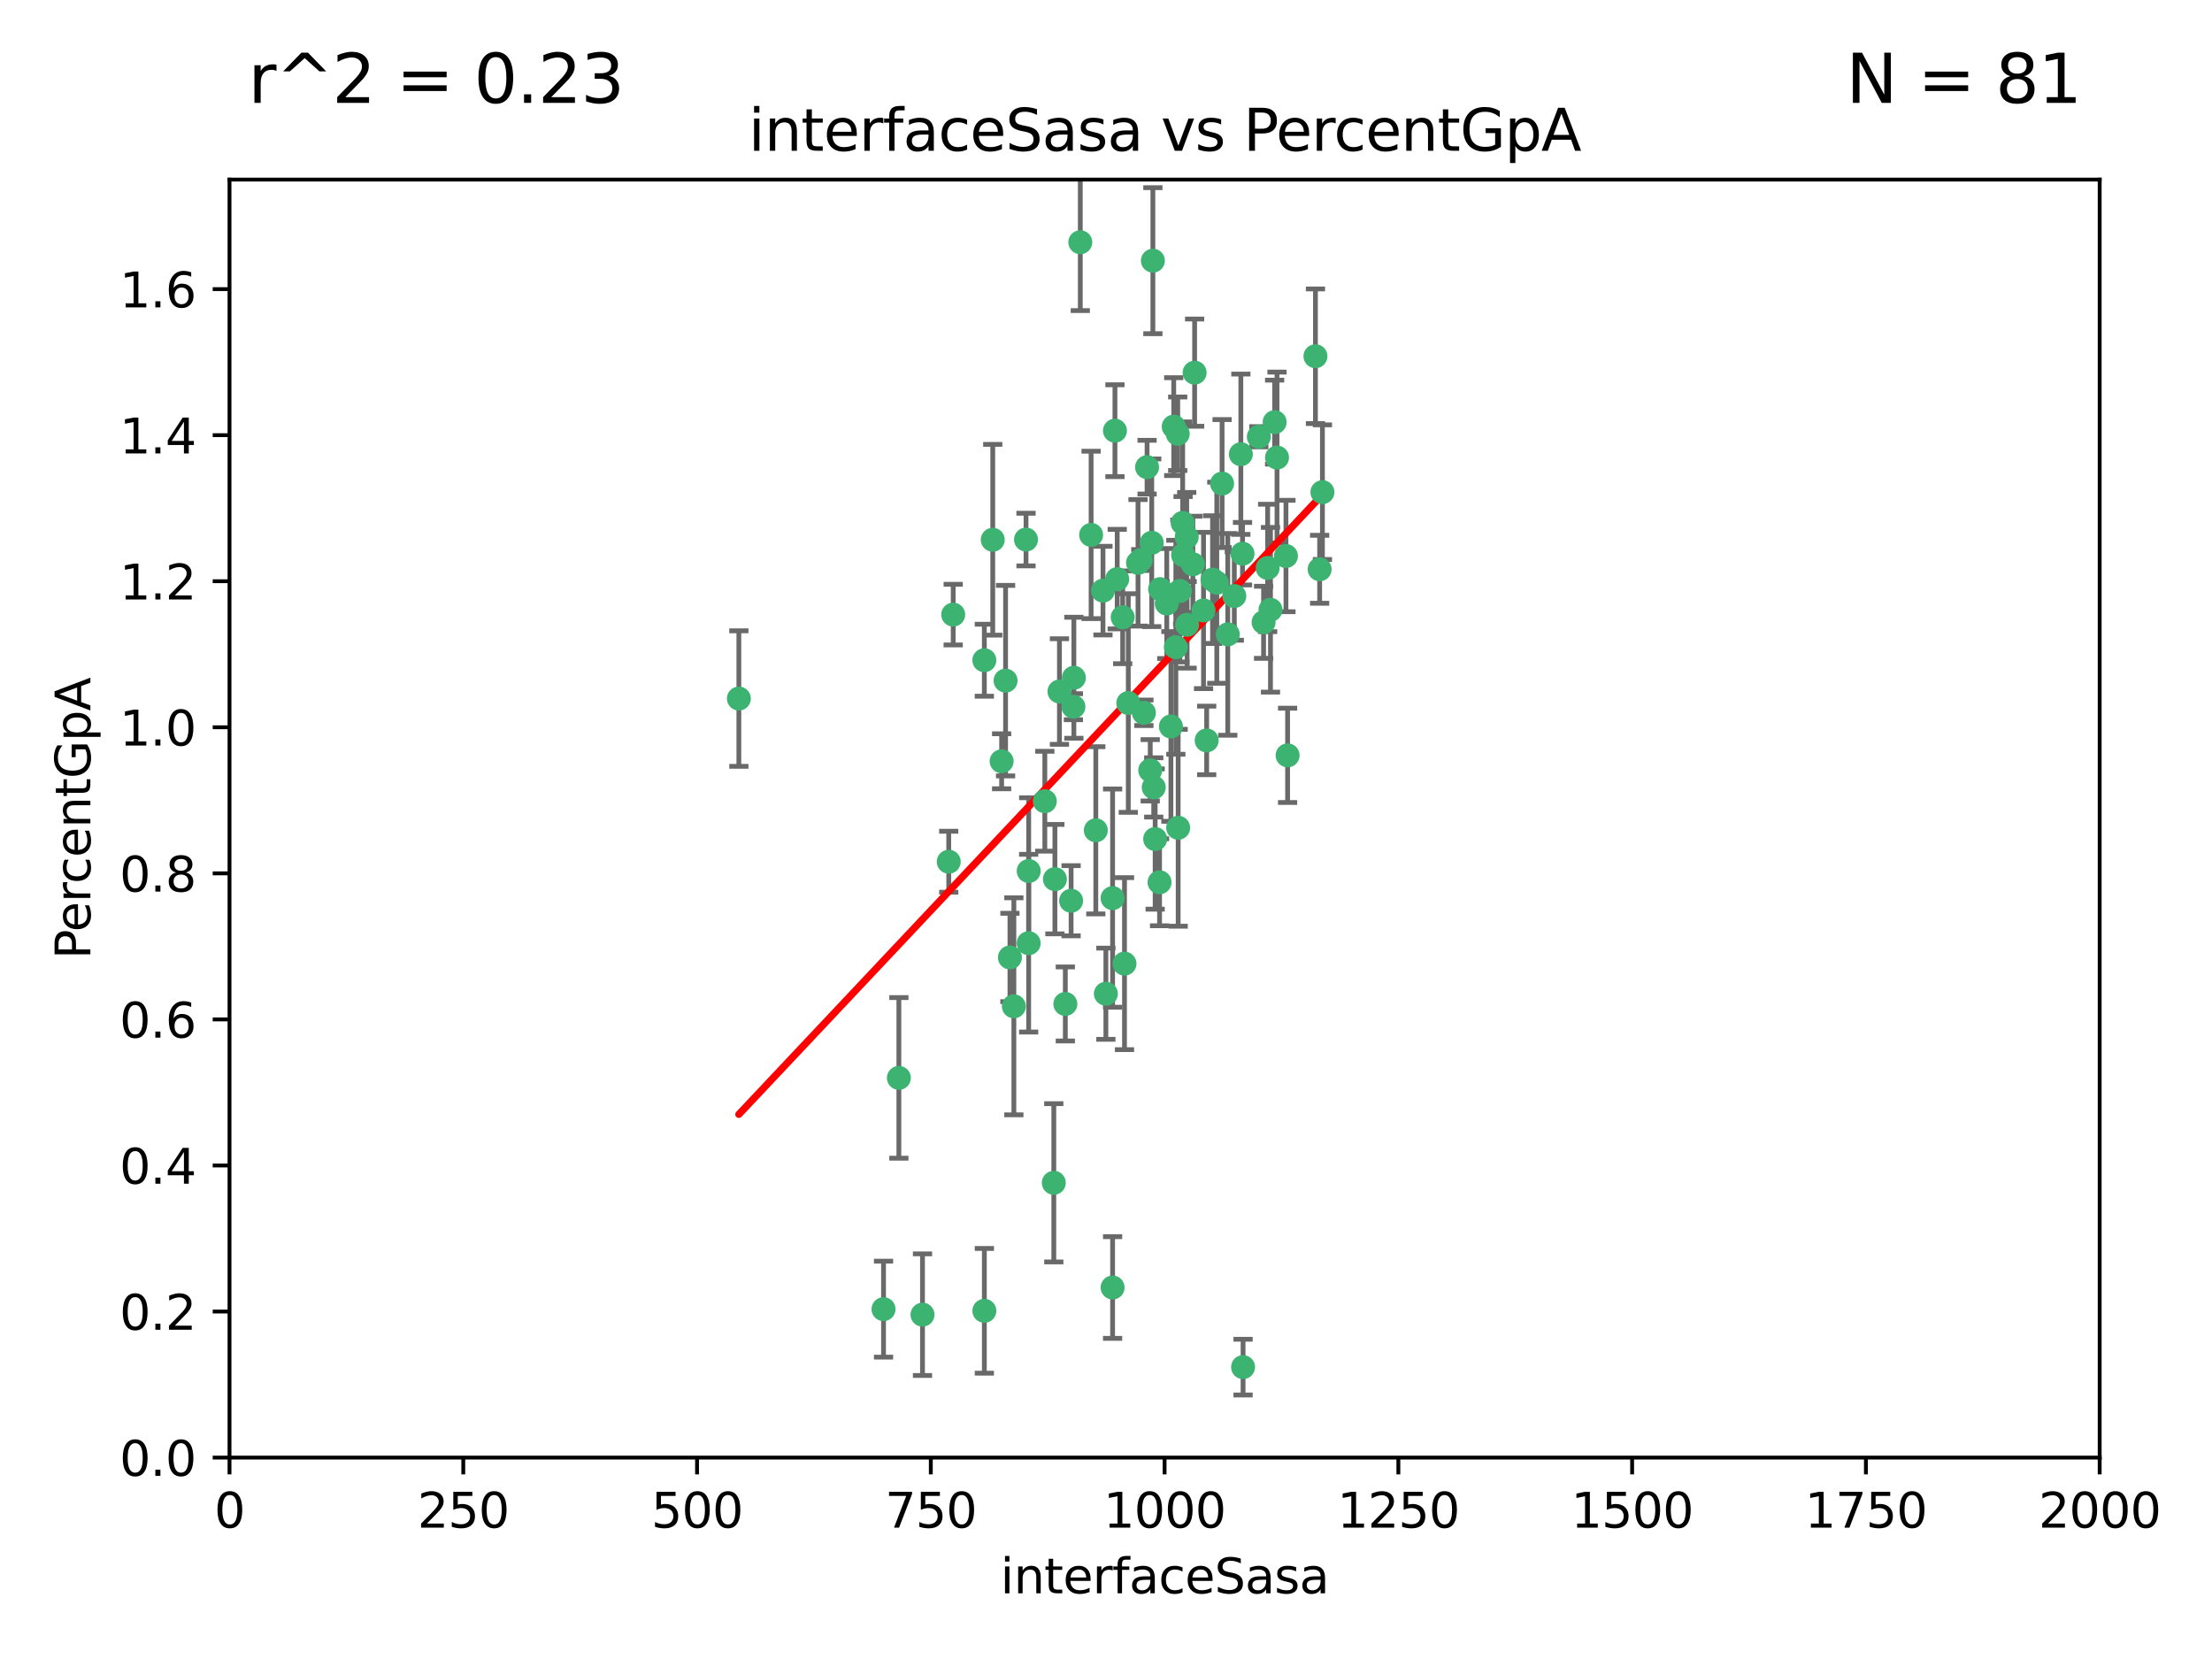 <?xml version="1.0" encoding="utf-8" standalone="no"?>
<!DOCTYPE svg PUBLIC "-//W3C//DTD SVG 1.1//EN"
  "http://www.w3.org/Graphics/SVG/1.1/DTD/svg11.dtd">
<svg xmlns:xlink="http://www.w3.org/1999/xlink" width="460.8pt" height="345.6pt" viewBox="0 0 460.8 345.6" xmlns="http://www.w3.org/2000/svg" version="1.1">
 <defs>
  <style type="text/css">*{stroke-linejoin: round; stroke-linecap: butt}</style>
 </defs>
 <g id="figure_1">
  <g id="patch_1">
   <path d="M 0 345.6 
L 460.8 345.6 
L 460.8 0 
L 0 0 
z
" style="fill: #ffffff"/>
  </g>
  <g id="axes_1">
   <g id="patch_2">
    <path d="M 47.81 303.64 
L 437.4 303.64 
L 437.4 37.411 
L 47.81 37.411 
z
" style="fill: #ffffff"/>
   </g>
   <g id="PathCollection_1">
    <defs>
     <path id="mfe9574191a" d="M 0 1.118 
C 0.297 1.118 0.581 1 0.791 0.791 
C 1 0.581 1.118 0.297 1.118 0 
C 1.118 -0.297 1 -0.581 0.791 -0.791 
C 0.581 -1 0.297 -1.118 0 -1.118 
C -0.297 -1.118 -0.581 -1 -0.791 -0.791 
C -1 -0.581 -1.118 -0.297 -1.118 0 
C -1.118 0.297 -1 0.581 -0.791 0.791 
C -0.581 1 -0.297 1.118 0 1.118 
z
" style="stroke: #3cb371"/>
    </defs>
    <g clip-path="url(#p98601d0d02)">
     <use xlink:href="#mfe9574191a" x="275.486" y="102.526" style="fill: #3cb371; stroke: #3cb371"/>
     <use xlink:href="#mfe9574191a" x="274.906" y="118.592" style="fill: #3cb371; stroke: #3cb371"/>
     <use xlink:href="#mfe9574191a" x="258.839" y="115.347" style="fill: #3cb371; stroke: #3cb371"/>
     <use xlink:href="#mfe9574191a" x="266.025" y="95.318" style="fill: #3cb371; stroke: #3cb371"/>
     <use xlink:href="#mfe9574191a" x="274.033" y="74.211" style="fill: #3cb371; stroke: #3cb371"/>
     <use xlink:href="#mfe9574191a" x="244.948" y="134.836" style="fill: #3cb371; stroke: #3cb371"/>
     <use xlink:href="#mfe9574191a" x="245.342" y="90.362" style="fill: #3cb371; stroke: #3cb371"/>
     <use xlink:href="#mfe9574191a" x="238.294" y="148.487" style="fill: #3cb371; stroke: #3cb371"/>
     <use xlink:href="#mfe9574191a" x="265.53" y="87.939" style="fill: #3cb371; stroke: #3cb371"/>
     <use xlink:href="#mfe9574191a" x="240.166" y="54.304" style="fill: #3cb371; stroke: #3cb371"/>
     <use xlink:href="#mfe9574191a" x="233.876" y="128.593" style="fill: #3cb371; stroke: #3cb371"/>
     <use xlink:href="#mfe9574191a" x="246.37" y="108.935" style="fill: #3cb371; stroke: #3cb371"/>
     <use xlink:href="#mfe9574191a" x="247.296" y="130.157" style="fill: #3cb371; stroke: #3cb371"/>
     <use xlink:href="#mfe9574191a" x="231.774" y="187.094" style="fill: #3cb371; stroke: #3cb371"/>
     <use xlink:href="#mfe9574191a" x="238.956" y="97.317" style="fill: #3cb371; stroke: #3cb371"/>
     <use xlink:href="#mfe9574191a" x="243.059" y="125.723" style="fill: #3cb371; stroke: #3cb371"/>
     <use xlink:href="#mfe9574191a" x="230.374" y="207.013" style="fill: #3cb371; stroke: #3cb371"/>
     <use xlink:href="#mfe9574191a" x="267.887" y="115.829" style="fill: #3cb371; stroke: #3cb371"/>
     <use xlink:href="#mfe9574191a" x="245.788" y="123.117" style="fill: #3cb371; stroke: #3cb371"/>
     <use xlink:href="#mfe9574191a" x="219.756" y="183.14" style="fill: #3cb371; stroke: #3cb371"/>
     <use xlink:href="#mfe9574191a" x="220.702" y="144.057" style="fill: #3cb371; stroke: #3cb371"/>
     <use xlink:href="#mfe9574191a" x="217.656" y="166.909" style="fill: #3cb371; stroke: #3cb371"/>
     <use xlink:href="#mfe9574191a" x="244.508" y="88.874" style="fill: #3cb371; stroke: #3cb371"/>
     <use xlink:href="#mfe9574191a" x="221.928" y="209.141" style="fill: #3cb371; stroke: #3cb371"/>
     <use xlink:href="#mfe9574191a" x="250.718" y="127.171" style="fill: #3cb371; stroke: #3cb371"/>
     <use xlink:href="#mfe9574191a" x="245.435" y="172.439" style="fill: #3cb371; stroke: #3cb371"/>
     <use xlink:href="#mfe9574191a" x="264.664" y="127.028" style="fill: #3cb371; stroke: #3cb371"/>
     <use xlink:href="#mfe9574191a" x="240.345" y="164.032" style="fill: #3cb371; stroke: #3cb371"/>
     <use xlink:href="#mfe9574191a" x="229.772" y="123.038" style="fill: #3cb371; stroke: #3cb371"/>
     <use xlink:href="#mfe9574191a" x="257.131" y="124.161" style="fill: #3cb371; stroke: #3cb371"/>
     <use xlink:href="#mfe9574191a" x="153.919" y="145.522" style="fill: #3cb371; stroke: #3cb371"/>
     <use xlink:href="#mfe9574191a" x="268.23" y="157.353" style="fill: #3cb371; stroke: #3cb371"/>
     <use xlink:href="#mfe9574191a" x="206.808" y="112.441" style="fill: #3cb371; stroke: #3cb371"/>
     <use xlink:href="#mfe9574191a" x="246.456" y="115.624" style="fill: #3cb371; stroke: #3cb371"/>
     <use xlink:href="#mfe9574191a" x="252.596" y="120.746" style="fill: #3cb371; stroke: #3cb371"/>
     <use xlink:href="#mfe9574191a" x="239.93" y="113.07" style="fill: #3cb371; stroke: #3cb371"/>
     <use xlink:href="#mfe9574191a" x="232.737" y="120.64" style="fill: #3cb371; stroke: #3cb371"/>
     <use xlink:href="#mfe9574191a" x="225.044" y="50.463" style="fill: #3cb371; stroke: #3cb371"/>
     <use xlink:href="#mfe9574191a" x="264.075" y="118.317" style="fill: #3cb371; stroke: #3cb371"/>
     <use xlink:href="#mfe9574191a" x="255.769" y="132.151" style="fill: #3cb371; stroke: #3cb371"/>
     <use xlink:href="#mfe9574191a" x="248.492" y="117.548" style="fill: #3cb371; stroke: #3cb371"/>
     <use xlink:href="#mfe9574191a" x="205.058" y="273.067" style="fill: #3cb371; stroke: #3cb371"/>
     <use xlink:href="#mfe9574191a" x="198.57" y="128.033" style="fill: #3cb371; stroke: #3cb371"/>
     <use xlink:href="#mfe9574191a" x="241.67" y="122.726" style="fill: #3cb371; stroke: #3cb371"/>
     <use xlink:href="#mfe9574191a" x="213.736" y="112.4" style="fill: #3cb371; stroke: #3cb371"/>
     <use xlink:href="#mfe9574191a" x="253.48" y="121.39" style="fill: #3cb371; stroke: #3cb371"/>
     <use xlink:href="#mfe9574191a" x="227.298" y="111.43" style="fill: #3cb371; stroke: #3cb371"/>
     <use xlink:href="#mfe9574191a" x="223.706" y="141.186" style="fill: #3cb371; stroke: #3cb371"/>
     <use xlink:href="#mfe9574191a" x="254.581" y="100.735" style="fill: #3cb371; stroke: #3cb371"/>
     <use xlink:href="#mfe9574191a" x="223.131" y="187.642" style="fill: #3cb371; stroke: #3cb371"/>
     <use xlink:href="#mfe9574191a" x="262.238" y="90.985" style="fill: #3cb371; stroke: #3cb371"/>
     <use xlink:href="#mfe9574191a" x="237.649" y="116.663" style="fill: #3cb371; stroke: #3cb371"/>
     <use xlink:href="#mfe9574191a" x="237.069" y="117.25" style="fill: #3cb371; stroke: #3cb371"/>
     <use xlink:href="#mfe9574191a" x="231.776" y="268.209" style="fill: #3cb371; stroke: #3cb371"/>
     <use xlink:href="#mfe9574191a" x="214.288" y="196.482" style="fill: #3cb371; stroke: #3cb371"/>
     <use xlink:href="#mfe9574191a" x="210.388" y="199.457" style="fill: #3cb371; stroke: #3cb371"/>
     <use xlink:href="#mfe9574191a" x="247.216" y="111.877" style="fill: #3cb371; stroke: #3cb371"/>
     <use xlink:href="#mfe9574191a" x="214.295" y="181.451" style="fill: #3cb371; stroke: #3cb371"/>
     <use xlink:href="#mfe9574191a" x="187.252" y="224.544" style="fill: #3cb371; stroke: #3cb371"/>
     <use xlink:href="#mfe9574191a" x="211.206" y="209.633" style="fill: #3cb371; stroke: #3cb371"/>
     <use xlink:href="#mfe9574191a" x="234.254" y="200.742" style="fill: #3cb371; stroke: #3cb371"/>
     <use xlink:href="#mfe9574191a" x="232.265" y="89.722" style="fill: #3cb371; stroke: #3cb371"/>
     <use xlink:href="#mfe9574191a" x="228.278" y="172.967" style="fill: #3cb371; stroke: #3cb371"/>
     <use xlink:href="#mfe9574191a" x="258.492" y="94.622" style="fill: #3cb371; stroke: #3cb371"/>
     <use xlink:href="#mfe9574191a" x="205.056" y="137.537" style="fill: #3cb371; stroke: #3cb371"/>
     <use xlink:href="#mfe9574191a" x="192.173" y="273.866" style="fill: #3cb371; stroke: #3cb371"/>
     <use xlink:href="#mfe9574191a" x="219.526" y="246.398" style="fill: #3cb371; stroke: #3cb371"/>
     <use xlink:href="#mfe9574191a" x="239.615" y="160.464" style="fill: #3cb371; stroke: #3cb371"/>
     <use xlink:href="#mfe9574191a" x="241.557" y="183.793" style="fill: #3cb371; stroke: #3cb371"/>
     <use xlink:href="#mfe9574191a" x="263.228" y="129.634" style="fill: #3cb371; stroke: #3cb371"/>
     <use xlink:href="#mfe9574191a" x="251.371" y="154.242" style="fill: #3cb371; stroke: #3cb371"/>
     <use xlink:href="#mfe9574191a" x="223.611" y="147.219" style="fill: #3cb371; stroke: #3cb371"/>
     <use xlink:href="#mfe9574191a" x="240.64" y="174.785" style="fill: #3cb371; stroke: #3cb371"/>
     <use xlink:href="#mfe9574191a" x="258.954" y="284.794" style="fill: #3cb371; stroke: #3cb371"/>
     <use xlink:href="#mfe9574191a" x="235.045" y="146.454" style="fill: #3cb371; stroke: #3cb371"/>
     <use xlink:href="#mfe9574191a" x="209.48" y="141.79" style="fill: #3cb371; stroke: #3cb371"/>
     <use xlink:href="#mfe9574191a" x="243.922" y="151.336" style="fill: #3cb371; stroke: #3cb371"/>
     <use xlink:href="#mfe9574191a" x="248.862" y="77.63" style="fill: #3cb371; stroke: #3cb371"/>
     <use xlink:href="#mfe9574191a" x="197.639" y="179.513" style="fill: #3cb371; stroke: #3cb371"/>
     <use xlink:href="#mfe9574191a" x="208.658" y="158.587" style="fill: #3cb371; stroke: #3cb371"/>
     <use xlink:href="#mfe9574191a" x="184.055" y="272.718" style="fill: #3cb371; stroke: #3cb371"/>
    </g>
   </g>
   <g id="matplotlib.axis_1">
    <g id="xtick_1">
     <g id="line2d_1">
      <defs>
       <path id="mb593de8638" d="M 0 0 
L 0 3.5 
" style="stroke: #000000; stroke-width: 0.8"/>
      </defs>
      <g>
       <use xlink:href="#mb593de8638" x="47.81" y="303.64" style="stroke: #000000; stroke-width: 0.8"/>
      </g>
     </g>
     <g id="text_1">
      <!-- 0 -->
      <g transform="translate(44.629 318.238)scale(0.1 -0.1)">
       <defs>
        <path id="DejaVuSans-30" d="M 2034 4250 
Q 1547 4250 1301 3770 
Q 1056 3291 1056 2328 
Q 1056 1369 1301 889 
Q 1547 409 2034 409 
Q 2525 409 2770 889 
Q 3016 1369 3016 2328 
Q 3016 3291 2770 3770 
Q 2525 4250 2034 4250 
z
M 2034 4750 
Q 2819 4750 3233 4129 
Q 3647 3509 3647 2328 
Q 3647 1150 3233 529 
Q 2819 -91 2034 -91 
Q 1250 -91 836 529 
Q 422 1150 422 2328 
Q 422 3509 836 4129 
Q 1250 4750 2034 4750 
z
" transform="scale(0.016)"/>
       </defs>
       <use xlink:href="#DejaVuSans-30"/>
      </g>
     </g>
    </g>
    <g id="xtick_2">
     <g id="line2d_2">
      <g>
       <use xlink:href="#mb593de8638" x="96.509" y="303.64" style="stroke: #000000; stroke-width: 0.8"/>
      </g>
     </g>
     <g id="text_2">
      <!-- 250 -->
      <g transform="translate(86.965 318.238)scale(0.1 -0.1)">
       <defs>
        <path id="DejaVuSans-32" d="M 1228 531 
L 3431 531 
L 3431 0 
L 469 0 
L 469 531 
Q 828 903 1448 1529 
Q 2069 2156 2228 2338 
Q 2531 2678 2651 2914 
Q 2772 3150 2772 3378 
Q 2772 3750 2511 3984 
Q 2250 4219 1831 4219 
Q 1534 4219 1204 4116 
Q 875 4013 500 3803 
L 500 4441 
Q 881 4594 1212 4672 
Q 1544 4750 1819 4750 
Q 2544 4750 2975 4387 
Q 3406 4025 3406 3419 
Q 3406 3131 3298 2873 
Q 3191 2616 2906 2266 
Q 2828 2175 2409 1742 
Q 1991 1309 1228 531 
z
" transform="scale(0.016)"/>
        <path id="DejaVuSans-35" d="M 691 4666 
L 3169 4666 
L 3169 4134 
L 1269 4134 
L 1269 2991 
Q 1406 3038 1543 3061 
Q 1681 3084 1819 3084 
Q 2600 3084 3056 2656 
Q 3513 2228 3513 1497 
Q 3513 744 3044 326 
Q 2575 -91 1722 -91 
Q 1428 -91 1123 -41 
Q 819 9 494 109 
L 494 744 
Q 775 591 1075 516 
Q 1375 441 1709 441 
Q 2250 441 2565 725 
Q 2881 1009 2881 1497 
Q 2881 1984 2565 2268 
Q 2250 2553 1709 2553 
Q 1456 2553 1204 2497 
Q 953 2441 691 2322 
L 691 4666 
z
" transform="scale(0.016)"/>
       </defs>
       <use xlink:href="#DejaVuSans-32"/>
       <use xlink:href="#DejaVuSans-35" x="63.623"/>
       <use xlink:href="#DejaVuSans-30" x="127.246"/>
      </g>
     </g>
    </g>
    <g id="xtick_3">
     <g id="line2d_3">
      <g>
       <use xlink:href="#mb593de8638" x="145.208" y="303.64" style="stroke: #000000; stroke-width: 0.8"/>
      </g>
     </g>
     <g id="text_3">
      <!-- 500 -->
      <g transform="translate(135.664 318.238)scale(0.1 -0.1)">
       <use xlink:href="#DejaVuSans-35"/>
       <use xlink:href="#DejaVuSans-30" x="63.623"/>
       <use xlink:href="#DejaVuSans-30" x="127.246"/>
      </g>
     </g>
    </g>
    <g id="xtick_4">
     <g id="line2d_4">
      <g>
       <use xlink:href="#mb593de8638" x="193.906" y="303.64" style="stroke: #000000; stroke-width: 0.8"/>
      </g>
     </g>
     <g id="text_4">
      <!-- 750 -->
      <g transform="translate(184.363 318.238)scale(0.1 -0.1)">
       <defs>
        <path id="DejaVuSans-37" d="M 525 4666 
L 3525 4666 
L 3525 4397 
L 1831 0 
L 1172 0 
L 2766 4134 
L 525 4134 
L 525 4666 
z
" transform="scale(0.016)"/>
       </defs>
       <use xlink:href="#DejaVuSans-37"/>
       <use xlink:href="#DejaVuSans-35" x="63.623"/>
       <use xlink:href="#DejaVuSans-30" x="127.246"/>
      </g>
     </g>
    </g>
    <g id="xtick_5">
     <g id="line2d_5">
      <g>
       <use xlink:href="#mb593de8638" x="242.605" y="303.64" style="stroke: #000000; stroke-width: 0.8"/>
      </g>
     </g>
     <g id="text_5">
      <!-- 1000 -->
      <g transform="translate(229.88 318.238)scale(0.1 -0.1)">
       <defs>
        <path id="DejaVuSans-31" d="M 794 531 
L 1825 531 
L 1825 4091 
L 703 3866 
L 703 4441 
L 1819 4666 
L 2450 4666 
L 2450 531 
L 3481 531 
L 3481 0 
L 794 0 
L 794 531 
z
" transform="scale(0.016)"/>
       </defs>
       <use xlink:href="#DejaVuSans-31"/>
       <use xlink:href="#DejaVuSans-30" x="63.623"/>
       <use xlink:href="#DejaVuSans-30" x="127.246"/>
       <use xlink:href="#DejaVuSans-30" x="190.869"/>
      </g>
     </g>
    </g>
    <g id="xtick_6">
     <g id="line2d_6">
      <g>
       <use xlink:href="#mb593de8638" x="291.304" y="303.64" style="stroke: #000000; stroke-width: 0.8"/>
      </g>
     </g>
     <g id="text_6">
      <!-- 1250 -->
      <g transform="translate(278.579 318.238)scale(0.1 -0.1)">
       <use xlink:href="#DejaVuSans-31"/>
       <use xlink:href="#DejaVuSans-32" x="63.623"/>
       <use xlink:href="#DejaVuSans-35" x="127.246"/>
       <use xlink:href="#DejaVuSans-30" x="190.869"/>
      </g>
     </g>
    </g>
    <g id="xtick_7">
     <g id="line2d_7">
      <g>
       <use xlink:href="#mb593de8638" x="340.002" y="303.64" style="stroke: #000000; stroke-width: 0.8"/>
      </g>
     </g>
     <g id="text_7">
      <!-- 1500 -->
      <g transform="translate(327.277 318.238)scale(0.1 -0.1)">
       <use xlink:href="#DejaVuSans-31"/>
       <use xlink:href="#DejaVuSans-35" x="63.623"/>
       <use xlink:href="#DejaVuSans-30" x="127.246"/>
       <use xlink:href="#DejaVuSans-30" x="190.869"/>
      </g>
     </g>
    </g>
    <g id="xtick_8">
     <g id="line2d_8">
      <g>
       <use xlink:href="#mb593de8638" x="388.701" y="303.64" style="stroke: #000000; stroke-width: 0.8"/>
      </g>
     </g>
     <g id="text_8">
      <!-- 1750 -->
      <g transform="translate(375.976 318.238)scale(0.1 -0.1)">
       <use xlink:href="#DejaVuSans-31"/>
       <use xlink:href="#DejaVuSans-37" x="63.623"/>
       <use xlink:href="#DejaVuSans-35" x="127.246"/>
       <use xlink:href="#DejaVuSans-30" x="190.869"/>
      </g>
     </g>
    </g>
    <g id="xtick_9">
     <g id="line2d_9">
      <g>
       <use xlink:href="#mb593de8638" x="437.4" y="303.64" style="stroke: #000000; stroke-width: 0.8"/>
      </g>
     </g>
     <g id="text_9">
      <!-- 2000 -->
      <g transform="translate(424.675 318.238)scale(0.1 -0.1)">
       <use xlink:href="#DejaVuSans-32"/>
       <use xlink:href="#DejaVuSans-30" x="63.623"/>
       <use xlink:href="#DejaVuSans-30" x="127.246"/>
       <use xlink:href="#DejaVuSans-30" x="190.869"/>
      </g>
     </g>
    </g>
    <g id="text_10">
     <!-- interfaceSasa -->
     <g transform="translate(208.398 331.917)scale(0.1 -0.1)">
      <defs>
       <path id="DejaVuSans-69" d="M 603 3500 
L 1178 3500 
L 1178 0 
L 603 0 
L 603 3500 
z
M 603 4863 
L 1178 4863 
L 1178 4134 
L 603 4134 
L 603 4863 
z
" transform="scale(0.016)"/>
       <path id="DejaVuSans-6e" d="M 3513 2113 
L 3513 0 
L 2938 0 
L 2938 2094 
Q 2938 2591 2744 2837 
Q 2550 3084 2163 3084 
Q 1697 3084 1428 2787 
Q 1159 2491 1159 1978 
L 1159 0 
L 581 0 
L 581 3500 
L 1159 3500 
L 1159 2956 
Q 1366 3272 1645 3428 
Q 1925 3584 2291 3584 
Q 2894 3584 3203 3211 
Q 3513 2838 3513 2113 
z
" transform="scale(0.016)"/>
       <path id="DejaVuSans-74" d="M 1172 4494 
L 1172 3500 
L 2356 3500 
L 2356 3053 
L 1172 3053 
L 1172 1153 
Q 1172 725 1289 603 
Q 1406 481 1766 481 
L 2356 481 
L 2356 0 
L 1766 0 
Q 1100 0 847 248 
Q 594 497 594 1153 
L 594 3053 
L 172 3053 
L 172 3500 
L 594 3500 
L 594 4494 
L 1172 4494 
z
" transform="scale(0.016)"/>
       <path id="DejaVuSans-65" d="M 3597 1894 
L 3597 1613 
L 953 1613 
Q 991 1019 1311 708 
Q 1631 397 2203 397 
Q 2534 397 2845 478 
Q 3156 559 3463 722 
L 3463 178 
Q 3153 47 2828 -22 
Q 2503 -91 2169 -91 
Q 1331 -91 842 396 
Q 353 884 353 1716 
Q 353 2575 817 3079 
Q 1281 3584 2069 3584 
Q 2775 3584 3186 3129 
Q 3597 2675 3597 1894 
z
M 3022 2063 
Q 3016 2534 2758 2815 
Q 2500 3097 2075 3097 
Q 1594 3097 1305 2825 
Q 1016 2553 972 2059 
L 3022 2063 
z
" transform="scale(0.016)"/>
       <path id="DejaVuSans-72" d="M 2631 2963 
Q 2534 3019 2420 3045 
Q 2306 3072 2169 3072 
Q 1681 3072 1420 2755 
Q 1159 2438 1159 1844 
L 1159 0 
L 581 0 
L 581 3500 
L 1159 3500 
L 1159 2956 
Q 1341 3275 1631 3429 
Q 1922 3584 2338 3584 
Q 2397 3584 2469 3576 
Q 2541 3569 2628 3553 
L 2631 2963 
z
" transform="scale(0.016)"/>
       <path id="DejaVuSans-66" d="M 2375 4863 
L 2375 4384 
L 1825 4384 
Q 1516 4384 1395 4259 
Q 1275 4134 1275 3809 
L 1275 3500 
L 2222 3500 
L 2222 3053 
L 1275 3053 
L 1275 0 
L 697 0 
L 697 3053 
L 147 3053 
L 147 3500 
L 697 3500 
L 697 3744 
Q 697 4328 969 4595 
Q 1241 4863 1831 4863 
L 2375 4863 
z
" transform="scale(0.016)"/>
       <path id="DejaVuSans-61" d="M 2194 1759 
Q 1497 1759 1228 1600 
Q 959 1441 959 1056 
Q 959 750 1161 570 
Q 1363 391 1709 391 
Q 2188 391 2477 730 
Q 2766 1069 2766 1631 
L 2766 1759 
L 2194 1759 
z
M 3341 1997 
L 3341 0 
L 2766 0 
L 2766 531 
Q 2569 213 2275 61 
Q 1981 -91 1556 -91 
Q 1019 -91 701 211 
Q 384 513 384 1019 
Q 384 1609 779 1909 
Q 1175 2209 1959 2209 
L 2766 2209 
L 2766 2266 
Q 2766 2663 2505 2880 
Q 2244 3097 1772 3097 
Q 1472 3097 1187 3025 
Q 903 2953 641 2809 
L 641 3341 
Q 956 3463 1253 3523 
Q 1550 3584 1831 3584 
Q 2591 3584 2966 3190 
Q 3341 2797 3341 1997 
z
" transform="scale(0.016)"/>
       <path id="DejaVuSans-63" d="M 3122 3366 
L 3122 2828 
Q 2878 2963 2633 3030 
Q 2388 3097 2138 3097 
Q 1578 3097 1268 2742 
Q 959 2388 959 1747 
Q 959 1106 1268 751 
Q 1578 397 2138 397 
Q 2388 397 2633 464 
Q 2878 531 3122 666 
L 3122 134 
Q 2881 22 2623 -34 
Q 2366 -91 2075 -91 
Q 1284 -91 818 406 
Q 353 903 353 1747 
Q 353 2603 823 3093 
Q 1294 3584 2113 3584 
Q 2378 3584 2631 3529 
Q 2884 3475 3122 3366 
z
" transform="scale(0.016)"/>
       <path id="DejaVuSans-53" d="M 3425 4513 
L 3425 3897 
Q 3066 4069 2747 4153 
Q 2428 4238 2131 4238 
Q 1616 4238 1336 4038 
Q 1056 3838 1056 3469 
Q 1056 3159 1242 3001 
Q 1428 2844 1947 2747 
L 2328 2669 
Q 3034 2534 3370 2195 
Q 3706 1856 3706 1288 
Q 3706 609 3251 259 
Q 2797 -91 1919 -91 
Q 1588 -91 1214 -16 
Q 841 59 441 206 
L 441 856 
Q 825 641 1194 531 
Q 1563 422 1919 422 
Q 2459 422 2753 634 
Q 3047 847 3047 1241 
Q 3047 1584 2836 1778 
Q 2625 1972 2144 2069 
L 1759 2144 
Q 1053 2284 737 2584 
Q 422 2884 422 3419 
Q 422 4038 858 4394 
Q 1294 4750 2059 4750 
Q 2388 4750 2728 4690 
Q 3069 4631 3425 4513 
z
" transform="scale(0.016)"/>
       <path id="DejaVuSans-73" d="M 2834 3397 
L 2834 2853 
Q 2591 2978 2328 3040 
Q 2066 3103 1784 3103 
Q 1356 3103 1142 2972 
Q 928 2841 928 2578 
Q 928 2378 1081 2264 
Q 1234 2150 1697 2047 
L 1894 2003 
Q 2506 1872 2764 1633 
Q 3022 1394 3022 966 
Q 3022 478 2636 193 
Q 2250 -91 1575 -91 
Q 1294 -91 989 -36 
Q 684 19 347 128 
L 347 722 
Q 666 556 975 473 
Q 1284 391 1588 391 
Q 1994 391 2212 530 
Q 2431 669 2431 922 
Q 2431 1156 2273 1281 
Q 2116 1406 1581 1522 
L 1381 1569 
Q 847 1681 609 1914 
Q 372 2147 372 2553 
Q 372 3047 722 3315 
Q 1072 3584 1716 3584 
Q 2034 3584 2315 3537 
Q 2597 3491 2834 3397 
z
" transform="scale(0.016)"/>
      </defs>
      <use xlink:href="#DejaVuSans-69"/>
      <use xlink:href="#DejaVuSans-6e" x="27.783"/>
      <use xlink:href="#DejaVuSans-74" x="91.162"/>
      <use xlink:href="#DejaVuSans-65" x="130.371"/>
      <use xlink:href="#DejaVuSans-72" x="191.895"/>
      <use xlink:href="#DejaVuSans-66" x="233.008"/>
      <use xlink:href="#DejaVuSans-61" x="268.213"/>
      <use xlink:href="#DejaVuSans-63" x="329.492"/>
      <use xlink:href="#DejaVuSans-65" x="384.473"/>
      <use xlink:href="#DejaVuSans-53" x="445.996"/>
      <use xlink:href="#DejaVuSans-61" x="509.473"/>
      <use xlink:href="#DejaVuSans-73" x="570.752"/>
      <use xlink:href="#DejaVuSans-61" x="622.852"/>
     </g>
    </g>
   </g>
   <g id="matplotlib.axis_2">
    <g id="ytick_1">
     <g id="line2d_10">
      <defs>
       <path id="m17bae66113" d="M 0 0 
L -3.5 0 
" style="stroke: #000000; stroke-width: 0.8"/>
      </defs>
      <g>
       <use xlink:href="#m17bae66113" x="47.81" y="303.64" style="stroke: #000000; stroke-width: 0.8"/>
      </g>
     </g>
     <g id="text_11">
      <!-- 0.0 -->
      <g transform="translate(24.907 307.439)scale(0.1 -0.1)">
       <defs>
        <path id="DejaVuSans-2e" d="M 684 794 
L 1344 794 
L 1344 0 
L 684 0 
L 684 794 
z
" transform="scale(0.016)"/>
       </defs>
       <use xlink:href="#DejaVuSans-30"/>
       <use xlink:href="#DejaVuSans-2e" x="63.623"/>
       <use xlink:href="#DejaVuSans-30" x="95.41"/>
      </g>
     </g>
    </g>
    <g id="ytick_2">
     <g id="line2d_11">
      <g>
       <use xlink:href="#m17bae66113" x="47.81" y="273.214" style="stroke: #000000; stroke-width: 0.8"/>
      </g>
     </g>
     <g id="text_12">
      <!-- 0.2 -->
      <g transform="translate(24.907 277.013)scale(0.1 -0.1)">
       <use xlink:href="#DejaVuSans-30"/>
       <use xlink:href="#DejaVuSans-2e" x="63.623"/>
       <use xlink:href="#DejaVuSans-32" x="95.41"/>
      </g>
     </g>
    </g>
    <g id="ytick_3">
     <g id="line2d_12">
      <g>
       <use xlink:href="#m17bae66113" x="47.81" y="242.788" style="stroke: #000000; stroke-width: 0.8"/>
      </g>
     </g>
     <g id="text_13">
      <!-- 0.4 -->
      <g transform="translate(24.907 246.587)scale(0.1 -0.1)">
       <defs>
        <path id="DejaVuSans-34" d="M 2419 4116 
L 825 1625 
L 2419 1625 
L 2419 4116 
z
M 2253 4666 
L 3047 4666 
L 3047 1625 
L 3713 1625 
L 3713 1100 
L 3047 1100 
L 3047 0 
L 2419 0 
L 2419 1100 
L 313 1100 
L 313 1709 
L 2253 4666 
z
" transform="scale(0.016)"/>
       </defs>
       <use xlink:href="#DejaVuSans-30"/>
       <use xlink:href="#DejaVuSans-2e" x="63.623"/>
       <use xlink:href="#DejaVuSans-34" x="95.41"/>
      </g>
     </g>
    </g>
    <g id="ytick_4">
     <g id="line2d_13">
      <g>
       <use xlink:href="#m17bae66113" x="47.81" y="212.362" style="stroke: #000000; stroke-width: 0.8"/>
      </g>
     </g>
     <g id="text_14">
      <!-- 0.6 -->
      <g transform="translate(24.907 216.161)scale(0.1 -0.1)">
       <defs>
        <path id="DejaVuSans-36" d="M 2113 2584 
Q 1688 2584 1439 2293 
Q 1191 2003 1191 1497 
Q 1191 994 1439 701 
Q 1688 409 2113 409 
Q 2538 409 2786 701 
Q 3034 994 3034 1497 
Q 3034 2003 2786 2293 
Q 2538 2584 2113 2584 
z
M 3366 4563 
L 3366 3988 
Q 3128 4100 2886 4159 
Q 2644 4219 2406 4219 
Q 1781 4219 1451 3797 
Q 1122 3375 1075 2522 
Q 1259 2794 1537 2939 
Q 1816 3084 2150 3084 
Q 2853 3084 3261 2657 
Q 3669 2231 3669 1497 
Q 3669 778 3244 343 
Q 2819 -91 2113 -91 
Q 1303 -91 875 529 
Q 447 1150 447 2328 
Q 447 3434 972 4092 
Q 1497 4750 2381 4750 
Q 2619 4750 2861 4703 
Q 3103 4656 3366 4563 
z
" transform="scale(0.016)"/>
       </defs>
       <use xlink:href="#DejaVuSans-30"/>
       <use xlink:href="#DejaVuSans-2e" x="63.623"/>
       <use xlink:href="#DejaVuSans-36" x="95.41"/>
      </g>
     </g>
    </g>
    <g id="ytick_5">
     <g id="line2d_14">
      <g>
       <use xlink:href="#m17bae66113" x="47.81" y="181.935" style="stroke: #000000; stroke-width: 0.8"/>
      </g>
     </g>
     <g id="text_15">
      <!-- 0.8 -->
      <g transform="translate(24.907 185.735)scale(0.1 -0.1)">
       <defs>
        <path id="DejaVuSans-38" d="M 2034 2216 
Q 1584 2216 1326 1975 
Q 1069 1734 1069 1313 
Q 1069 891 1326 650 
Q 1584 409 2034 409 
Q 2484 409 2743 651 
Q 3003 894 3003 1313 
Q 3003 1734 2745 1975 
Q 2488 2216 2034 2216 
z
M 1403 2484 
Q 997 2584 770 2862 
Q 544 3141 544 3541 
Q 544 4100 942 4425 
Q 1341 4750 2034 4750 
Q 2731 4750 3128 4425 
Q 3525 4100 3525 3541 
Q 3525 3141 3298 2862 
Q 3072 2584 2669 2484 
Q 3125 2378 3379 2068 
Q 3634 1759 3634 1313 
Q 3634 634 3220 271 
Q 2806 -91 2034 -91 
Q 1263 -91 848 271 
Q 434 634 434 1313 
Q 434 1759 690 2068 
Q 947 2378 1403 2484 
z
M 1172 3481 
Q 1172 3119 1398 2916 
Q 1625 2713 2034 2713 
Q 2441 2713 2670 2916 
Q 2900 3119 2900 3481 
Q 2900 3844 2670 4047 
Q 2441 4250 2034 4250 
Q 1625 4250 1398 4047 
Q 1172 3844 1172 3481 
z
" transform="scale(0.016)"/>
       </defs>
       <use xlink:href="#DejaVuSans-30"/>
       <use xlink:href="#DejaVuSans-2e" x="63.623"/>
       <use xlink:href="#DejaVuSans-38" x="95.41"/>
      </g>
     </g>
    </g>
    <g id="ytick_6">
     <g id="line2d_15">
      <g>
       <use xlink:href="#m17bae66113" x="47.81" y="151.509" style="stroke: #000000; stroke-width: 0.8"/>
      </g>
     </g>
     <g id="text_16">
      <!-- 1.0 -->
      <g transform="translate(24.907 155.308)scale(0.1 -0.1)">
       <use xlink:href="#DejaVuSans-31"/>
       <use xlink:href="#DejaVuSans-2e" x="63.623"/>
       <use xlink:href="#DejaVuSans-30" x="95.41"/>
      </g>
     </g>
    </g>
    <g id="ytick_7">
     <g id="line2d_16">
      <g>
       <use xlink:href="#m17bae66113" x="47.81" y="121.083" style="stroke: #000000; stroke-width: 0.8"/>
      </g>
     </g>
     <g id="text_17">
      <!-- 1.2 -->
      <g transform="translate(24.907 124.882)scale(0.1 -0.1)">
       <use xlink:href="#DejaVuSans-31"/>
       <use xlink:href="#DejaVuSans-2e" x="63.623"/>
       <use xlink:href="#DejaVuSans-32" x="95.41"/>
      </g>
     </g>
    </g>
    <g id="ytick_8">
     <g id="line2d_17">
      <g>
       <use xlink:href="#m17bae66113" x="47.81" y="90.657" style="stroke: #000000; stroke-width: 0.8"/>
      </g>
     </g>
     <g id="text_18">
      <!-- 1.4 -->
      <g transform="translate(24.907 94.456)scale(0.1 -0.1)">
       <use xlink:href="#DejaVuSans-31"/>
       <use xlink:href="#DejaVuSans-2e" x="63.623"/>
       <use xlink:href="#DejaVuSans-34" x="95.41"/>
      </g>
     </g>
    </g>
    <g id="ytick_9">
     <g id="line2d_18">
      <g>
       <use xlink:href="#m17bae66113" x="47.81" y="60.231" style="stroke: #000000; stroke-width: 0.8"/>
      </g>
     </g>
     <g id="text_19">
      <!-- 1.6 -->
      <g transform="translate(24.907 64.03)scale(0.1 -0.1)">
       <use xlink:href="#DejaVuSans-31"/>
       <use xlink:href="#DejaVuSans-2e" x="63.623"/>
       <use xlink:href="#DejaVuSans-36" x="95.41"/>
      </g>
     </g>
    </g>
    <g id="text_20">
     <!-- PercentGpA -->
     <g transform="translate(18.827 199.802)rotate(-90)scale(0.1 -0.1)">
      <defs>
       <path id="DejaVuSans-50" d="M 1259 4147 
L 1259 2394 
L 2053 2394 
Q 2494 2394 2734 2622 
Q 2975 2850 2975 3272 
Q 2975 3691 2734 3919 
Q 2494 4147 2053 4147 
L 1259 4147 
z
M 628 4666 
L 2053 4666 
Q 2838 4666 3239 4311 
Q 3641 3956 3641 3272 
Q 3641 2581 3239 2228 
Q 2838 1875 2053 1875 
L 1259 1875 
L 1259 0 
L 628 0 
L 628 4666 
z
" transform="scale(0.016)"/>
       <path id="DejaVuSans-47" d="M 3809 666 
L 3809 1919 
L 2778 1919 
L 2778 2438 
L 4434 2438 
L 4434 434 
Q 4069 175 3628 42 
Q 3188 -91 2688 -91 
Q 1594 -91 976 548 
Q 359 1188 359 2328 
Q 359 3472 976 4111 
Q 1594 4750 2688 4750 
Q 3144 4750 3555 4637 
Q 3966 4525 4313 4306 
L 4313 3634 
Q 3963 3931 3569 4081 
Q 3175 4231 2741 4231 
Q 1884 4231 1454 3753 
Q 1025 3275 1025 2328 
Q 1025 1384 1454 906 
Q 1884 428 2741 428 
Q 3075 428 3337 486 
Q 3600 544 3809 666 
z
" transform="scale(0.016)"/>
       <path id="DejaVuSans-70" d="M 1159 525 
L 1159 -1331 
L 581 -1331 
L 581 3500 
L 1159 3500 
L 1159 2969 
Q 1341 3281 1617 3432 
Q 1894 3584 2278 3584 
Q 2916 3584 3314 3078 
Q 3713 2572 3713 1747 
Q 3713 922 3314 415 
Q 2916 -91 2278 -91 
Q 1894 -91 1617 61 
Q 1341 213 1159 525 
z
M 3116 1747 
Q 3116 2381 2855 2742 
Q 2594 3103 2138 3103 
Q 1681 3103 1420 2742 
Q 1159 2381 1159 1747 
Q 1159 1113 1420 752 
Q 1681 391 2138 391 
Q 2594 391 2855 752 
Q 3116 1113 3116 1747 
z
" transform="scale(0.016)"/>
       <path id="DejaVuSans-41" d="M 2188 4044 
L 1331 1722 
L 3047 1722 
L 2188 4044 
z
M 1831 4666 
L 2547 4666 
L 4325 0 
L 3669 0 
L 3244 1197 
L 1141 1197 
L 716 0 
L 50 0 
L 1831 4666 
z
" transform="scale(0.016)"/>
      </defs>
      <use xlink:href="#DejaVuSans-50"/>
      <use xlink:href="#DejaVuSans-65" x="56.678"/>
      <use xlink:href="#DejaVuSans-72" x="118.201"/>
      <use xlink:href="#DejaVuSans-63" x="157.064"/>
      <use xlink:href="#DejaVuSans-65" x="212.045"/>
      <use xlink:href="#DejaVuSans-6e" x="273.568"/>
      <use xlink:href="#DejaVuSans-74" x="336.947"/>
      <use xlink:href="#DejaVuSans-47" x="376.156"/>
      <use xlink:href="#DejaVuSans-70" x="453.646"/>
      <use xlink:href="#DejaVuSans-41" x="517.123"/>
     </g>
    </g>
   </g>
   <g id="LineCollection_1">
    <path d="M 275.486 116.551 
L 275.486 88.502 
" clip-path="url(#p98601d0d02)" style="fill: none; stroke: #696969"/>
    <path d="M 274.906 125.671 
L 274.906 111.513 
" clip-path="url(#p98601d0d02)" style="fill: none; stroke: #696969"/>
    <path d="M 258.839 121.856 
L 258.839 108.837 
" clip-path="url(#p98601d0d02)" style="fill: none; stroke: #696969"/>
    <path d="M 266.025 113.125 
L 266.025 77.511 
" clip-path="url(#p98601d0d02)" style="fill: none; stroke: #696969"/>
    <path d="M 274.033 88.233 
L 274.033 60.19 
" clip-path="url(#p98601d0d02)" style="fill: none; stroke: #696969"/>
    <path d="M 244.948 157.119 
L 244.948 112.554 
" clip-path="url(#p98601d0d02)" style="fill: none; stroke: #696969"/>
    <path d="M 245.342 98.017 
L 245.342 82.708 
" clip-path="url(#p98601d0d02)" style="fill: none; stroke: #696969"/>
    <path d="M 238.294 151.141 
L 238.294 145.832 
" clip-path="url(#p98601d0d02)" style="fill: none; stroke: #696969"/>
    <path d="M 265.53 96.688 
L 265.53 79.189 
" clip-path="url(#p98601d0d02)" style="fill: none; stroke: #696969"/>
    <path d="M 240.166 69.514 
L 240.166 39.094 
" clip-path="url(#p98601d0d02)" style="fill: none; stroke: #696969"/>
    <path d="M 233.876 138.259 
L 233.876 118.927 
" clip-path="url(#p98601d0d02)" style="fill: none; stroke: #696969"/>
    <path d="M 246.37 129.975 
L 246.37 87.895 
" clip-path="url(#p98601d0d02)" style="fill: none; stroke: #696969"/>
    <path d="M 247.296 139.176 
L 247.296 121.139 
" clip-path="url(#p98601d0d02)" style="fill: none; stroke: #696969"/>
    <path d="M 231.774 209.823 
L 231.774 164.366 
" clip-path="url(#p98601d0d02)" style="fill: none; stroke: #696969"/>
    <path d="M 238.956 102.911 
L 238.956 91.723 
" clip-path="url(#p98601d0d02)" style="fill: none; stroke: #696969"/>
    <path d="M 243.059 137.173 
L 243.059 114.273 
" clip-path="url(#p98601d0d02)" style="fill: none; stroke: #696969"/>
    <path d="M 230.374 216.511 
L 230.374 197.514 
" clip-path="url(#p98601d0d02)" style="fill: none; stroke: #696969"/>
    <path d="M 267.887 127.434 
L 267.887 104.223 
" clip-path="url(#p98601d0d02)" style="fill: none; stroke: #696969"/>
    <path d="M 245.788 137.906 
L 245.788 108.328 
" clip-path="url(#p98601d0d02)" style="fill: none; stroke: #696969"/>
    <path d="M 219.756 194.535 
L 219.756 171.745 
" clip-path="url(#p98601d0d02)" style="fill: none; stroke: #696969"/>
    <path d="M 220.702 155.054 
L 220.702 133.06 
" clip-path="url(#p98601d0d02)" style="fill: none; stroke: #696969"/>
    <path d="M 217.656 177.313 
L 217.656 156.505 
" clip-path="url(#p98601d0d02)" style="fill: none; stroke: #696969"/>
    <path d="M 244.508 99.068 
L 244.508 78.679 
" clip-path="url(#p98601d0d02)" style="fill: none; stroke: #696969"/>
    <path d="M 221.928 216.853 
L 221.928 201.43 
" clip-path="url(#p98601d0d02)" style="fill: none; stroke: #696969"/>
    <path d="M 250.718 143.45 
L 250.718 110.892 
" clip-path="url(#p98601d0d02)" style="fill: none; stroke: #696969"/>
    <path d="M 245.435 192.948 
L 245.435 151.931 
" clip-path="url(#p98601d0d02)" style="fill: none; stroke: #696969"/>
    <path d="M 264.664 144.184 
L 264.664 109.872 
" clip-path="url(#p98601d0d02)" style="fill: none; stroke: #696969"/>
    <path d="M 240.345 170.206 
L 240.345 157.858 
" clip-path="url(#p98601d0d02)" style="fill: none; stroke: #696969"/>
    <path d="M 229.772 132.269 
L 229.772 113.807 
" clip-path="url(#p98601d0d02)" style="fill: none; stroke: #696969"/>
    <path d="M 257.131 133.371 
L 257.131 114.951 
" clip-path="url(#p98601d0d02)" style="fill: none; stroke: #696969"/>
    <path d="M 153.919 159.637 
L 153.919 131.407 
" clip-path="url(#p98601d0d02)" style="fill: none; stroke: #696969"/>
    <path d="M 268.23 167.175 
L 268.23 147.531 
" clip-path="url(#p98601d0d02)" style="fill: none; stroke: #696969"/>
    <path d="M 206.808 132.308 
L 206.808 92.574 
" clip-path="url(#p98601d0d02)" style="fill: none; stroke: #696969"/>
    <path d="M 246.456 127.805 
L 246.456 103.444 
" clip-path="url(#p98601d0d02)" style="fill: none; stroke: #696969"/>
    <path d="M 252.596 134.052 
L 252.596 107.441 
" clip-path="url(#p98601d0d02)" style="fill: none; stroke: #696969"/>
    <path d="M 239.93 130.531 
L 239.93 95.608 
" clip-path="url(#p98601d0d02)" style="fill: none; stroke: #696969"/>
    <path d="M 232.737 131.008 
L 232.737 110.272 
" clip-path="url(#p98601d0d02)" style="fill: none; stroke: #696969"/>
    <path d="M 225.044 64.704 
L 225.044 36.222 
" clip-path="url(#p98601d0d02)" style="fill: none; stroke: #696969"/>
    <path d="M 264.075 131.588 
L 264.075 105.046 
" clip-path="url(#p98601d0d02)" style="fill: none; stroke: #696969"/>
    <path d="M 255.769 153.161 
L 255.769 111.142 
" clip-path="url(#p98601d0d02)" style="fill: none; stroke: #696969"/>
    <path d="M 248.492 127.556 
L 248.492 107.539 
" clip-path="url(#p98601d0d02)" style="fill: none; stroke: #696969"/>
    <path d="M 205.058 286.059 
L 205.058 260.074 
" clip-path="url(#p98601d0d02)" style="fill: none; stroke: #696969"/>
    <path d="M 198.57 134.352 
L 198.57 121.715 
" clip-path="url(#p98601d0d02)" style="fill: none; stroke: #696969"/>
    <path d="M 241.67 124.287 
L 241.67 121.164 
" clip-path="url(#p98601d0d02)" style="fill: none; stroke: #696969"/>
    <path d="M 213.736 117.881 
L 213.736 106.919 
" clip-path="url(#p98601d0d02)" style="fill: none; stroke: #696969"/>
    <path d="M 253.48 142.334 
L 253.48 100.445 
" clip-path="url(#p98601d0d02)" style="fill: none; stroke: #696969"/>
    <path d="M 227.298 128.867 
L 227.298 93.993 
" clip-path="url(#p98601d0d02)" style="fill: none; stroke: #696969"/>
    <path d="M 223.706 153.788 
L 223.706 128.583 
" clip-path="url(#p98601d0d02)" style="fill: none; stroke: #696969"/>
    <path d="M 254.581 114.065 
L 254.581 87.405 
" clip-path="url(#p98601d0d02)" style="fill: none; stroke: #696969"/>
    <path d="M 223.131 194.952 
L 223.131 180.332 
" clip-path="url(#p98601d0d02)" style="fill: none; stroke: #696969"/>
    <path d="M 262.238 93.09 
L 262.238 88.88 
" clip-path="url(#p98601d0d02)" style="fill: none; stroke: #696969"/>
    <path d="M 237.649 118.845 
L 237.649 114.48 
" clip-path="url(#p98601d0d02)" style="fill: none; stroke: #696969"/>
    <path d="M 237.069 130.424 
L 237.069 104.076 
" clip-path="url(#p98601d0d02)" style="fill: none; stroke: #696969"/>
    <path d="M 231.776 278.801 
L 231.776 257.617 
" clip-path="url(#p98601d0d02)" style="fill: none; stroke: #696969"/>
    <path d="M 214.288 214.989 
L 214.288 177.976 
" clip-path="url(#p98601d0d02)" style="fill: none; stroke: #696969"/>
    <path d="M 210.388 208.661 
L 210.388 190.254 
" clip-path="url(#p98601d0d02)" style="fill: none; stroke: #696969"/>
    <path d="M 247.216 121.164 
L 247.216 102.59 
" clip-path="url(#p98601d0d02)" style="fill: none; stroke: #696969"/>
    <path d="M 214.295 196.715 
L 214.295 166.186 
" clip-path="url(#p98601d0d02)" style="fill: none; stroke: #696969"/>
    <path d="M 187.252 241.275 
L 187.252 207.813 
" clip-path="url(#p98601d0d02)" style="fill: none; stroke: #696969"/>
    <path d="M 211.206 232.235 
L 211.206 187.031 
" clip-path="url(#p98601d0d02)" style="fill: none; stroke: #696969"/>
    <path d="M 234.254 218.655 
L 234.254 182.829 
" clip-path="url(#p98601d0d02)" style="fill: none; stroke: #696969"/>
    <path d="M 232.265 99.288 
L 232.265 80.155 
" clip-path="url(#p98601d0d02)" style="fill: none; stroke: #696969"/>
    <path d="M 228.278 190.388 
L 228.278 155.547 
" clip-path="url(#p98601d0d02)" style="fill: none; stroke: #696969"/>
    <path d="M 258.492 111.321 
L 258.492 77.924 
" clip-path="url(#p98601d0d02)" style="fill: none; stroke: #696969"/>
    <path d="M 205.056 145.036 
L 205.056 130.037 
" clip-path="url(#p98601d0d02)" style="fill: none; stroke: #696969"/>
    <path d="M 192.173 286.536 
L 192.173 261.196 
" clip-path="url(#p98601d0d02)" style="fill: none; stroke: #696969"/>
    <path d="M 219.526 262.879 
L 219.526 229.916 
" clip-path="url(#p98601d0d02)" style="fill: none; stroke: #696969"/>
    <path d="M 239.615 166.859 
L 239.615 154.07 
" clip-path="url(#p98601d0d02)" style="fill: none; stroke: #696969"/>
    <path d="M 241.557 192.858 
L 241.557 174.727 
" clip-path="url(#p98601d0d02)" style="fill: none; stroke: #696969"/>
    <path d="M 263.228 137.148 
L 263.228 122.121 
" clip-path="url(#p98601d0d02)" style="fill: none; stroke: #696969"/>
    <path d="M 251.371 161.382 
L 251.371 147.102 
" clip-path="url(#p98601d0d02)" style="fill: none; stroke: #696969"/>
    <path d="M 223.611 149.931 
L 223.611 144.506 
" clip-path="url(#p98601d0d02)" style="fill: none; stroke: #696969"/>
    <path d="M 240.64 189.396 
L 240.64 160.174 
" clip-path="url(#p98601d0d02)" style="fill: none; stroke: #696969"/>
    <path d="M 258.954 290.597 
L 258.954 278.99 
" clip-path="url(#p98601d0d02)" style="fill: none; stroke: #696969"/>
    <path d="M 235.045 169.221 
L 235.045 123.686 
" clip-path="url(#p98601d0d02)" style="fill: none; stroke: #696969"/>
    <path d="M 209.48 161.635 
L 209.48 121.944 
" clip-path="url(#p98601d0d02)" style="fill: none; stroke: #696969"/>
    <path d="M 243.922 171.095 
L 243.922 131.576 
" clip-path="url(#p98601d0d02)" style="fill: none; stroke: #696969"/>
    <path d="M 248.862 88.796 
L 248.862 66.463 
" clip-path="url(#p98601d0d02)" style="fill: none; stroke: #696969"/>
    <path d="M 197.639 185.864 
L 197.639 173.162 
" clip-path="url(#p98601d0d02)" style="fill: none; stroke: #696969"/>
    <path d="M 208.658 164.314 
L 208.658 152.86 
" clip-path="url(#p98601d0d02)" style="fill: none; stroke: #696969"/>
    <path d="M 184.055 282.712 
L 184.055 262.724 
" clip-path="url(#p98601d0d02)" style="fill: none; stroke: #696969"/>
   </g>
   <g id="line2d_19">
    <defs>
     <path id="m723573cebf" d="M 2 0 
L -2 -0 
" style="stroke: #696969"/>
    </defs>
    <g clip-path="url(#p98601d0d02)">
     <use xlink:href="#m723573cebf" x="275.486" y="116.551" style="fill: #696969; stroke: #696969"/>
     <use xlink:href="#m723573cebf" x="274.906" y="125.671" style="fill: #696969; stroke: #696969"/>
     <use xlink:href="#m723573cebf" x="258.839" y="121.856" style="fill: #696969; stroke: #696969"/>
     <use xlink:href="#m723573cebf" x="266.025" y="113.125" style="fill: #696969; stroke: #696969"/>
     <use xlink:href="#m723573cebf" x="274.033" y="88.233" style="fill: #696969; stroke: #696969"/>
     <use xlink:href="#m723573cebf" x="244.948" y="157.119" style="fill: #696969; stroke: #696969"/>
     <use xlink:href="#m723573cebf" x="245.342" y="98.017" style="fill: #696969; stroke: #696969"/>
     <use xlink:href="#m723573cebf" x="238.294" y="151.141" style="fill: #696969; stroke: #696969"/>
     <use xlink:href="#m723573cebf" x="265.53" y="96.688" style="fill: #696969; stroke: #696969"/>
     <use xlink:href="#m723573cebf" x="240.166" y="69.514" style="fill: #696969; stroke: #696969"/>
     <use xlink:href="#m723573cebf" x="233.876" y="138.259" style="fill: #696969; stroke: #696969"/>
     <use xlink:href="#m723573cebf" x="246.37" y="129.975" style="fill: #696969; stroke: #696969"/>
     <use xlink:href="#m723573cebf" x="247.296" y="139.176" style="fill: #696969; stroke: #696969"/>
     <use xlink:href="#m723573cebf" x="231.774" y="209.823" style="fill: #696969; stroke: #696969"/>
     <use xlink:href="#m723573cebf" x="238.956" y="102.911" style="fill: #696969; stroke: #696969"/>
     <use xlink:href="#m723573cebf" x="243.059" y="137.173" style="fill: #696969; stroke: #696969"/>
     <use xlink:href="#m723573cebf" x="230.374" y="216.511" style="fill: #696969; stroke: #696969"/>
     <use xlink:href="#m723573cebf" x="267.887" y="127.434" style="fill: #696969; stroke: #696969"/>
     <use xlink:href="#m723573cebf" x="245.788" y="137.906" style="fill: #696969; stroke: #696969"/>
     <use xlink:href="#m723573cebf" x="219.756" y="194.535" style="fill: #696969; stroke: #696969"/>
     <use xlink:href="#m723573cebf" x="220.702" y="155.054" style="fill: #696969; stroke: #696969"/>
     <use xlink:href="#m723573cebf" x="217.656" y="177.313" style="fill: #696969; stroke: #696969"/>
     <use xlink:href="#m723573cebf" x="244.508" y="99.068" style="fill: #696969; stroke: #696969"/>
     <use xlink:href="#m723573cebf" x="221.928" y="216.853" style="fill: #696969; stroke: #696969"/>
     <use xlink:href="#m723573cebf" x="250.718" y="143.45" style="fill: #696969; stroke: #696969"/>
     <use xlink:href="#m723573cebf" x="245.435" y="192.948" style="fill: #696969; stroke: #696969"/>
     <use xlink:href="#m723573cebf" x="264.664" y="144.184" style="fill: #696969; stroke: #696969"/>
     <use xlink:href="#m723573cebf" x="240.345" y="170.206" style="fill: #696969; stroke: #696969"/>
     <use xlink:href="#m723573cebf" x="229.772" y="132.269" style="fill: #696969; stroke: #696969"/>
     <use xlink:href="#m723573cebf" x="257.131" y="133.371" style="fill: #696969; stroke: #696969"/>
     <use xlink:href="#m723573cebf" x="153.919" y="159.637" style="fill: #696969; stroke: #696969"/>
     <use xlink:href="#m723573cebf" x="268.23" y="167.175" style="fill: #696969; stroke: #696969"/>
     <use xlink:href="#m723573cebf" x="206.808" y="132.308" style="fill: #696969; stroke: #696969"/>
     <use xlink:href="#m723573cebf" x="246.456" y="127.805" style="fill: #696969; stroke: #696969"/>
     <use xlink:href="#m723573cebf" x="252.596" y="134.052" style="fill: #696969; stroke: #696969"/>
     <use xlink:href="#m723573cebf" x="239.93" y="130.531" style="fill: #696969; stroke: #696969"/>
     <use xlink:href="#m723573cebf" x="232.737" y="131.008" style="fill: #696969; stroke: #696969"/>
     <use xlink:href="#m723573cebf" x="225.044" y="64.704" style="fill: #696969; stroke: #696969"/>
     <use xlink:href="#m723573cebf" x="264.075" y="131.588" style="fill: #696969; stroke: #696969"/>
     <use xlink:href="#m723573cebf" x="255.769" y="153.161" style="fill: #696969; stroke: #696969"/>
     <use xlink:href="#m723573cebf" x="248.492" y="127.556" style="fill: #696969; stroke: #696969"/>
     <use xlink:href="#m723573cebf" x="205.058" y="286.059" style="fill: #696969; stroke: #696969"/>
     <use xlink:href="#m723573cebf" x="198.57" y="134.352" style="fill: #696969; stroke: #696969"/>
     <use xlink:href="#m723573cebf" x="241.67" y="124.287" style="fill: #696969; stroke: #696969"/>
     <use xlink:href="#m723573cebf" x="213.736" y="117.881" style="fill: #696969; stroke: #696969"/>
     <use xlink:href="#m723573cebf" x="253.48" y="142.334" style="fill: #696969; stroke: #696969"/>
     <use xlink:href="#m723573cebf" x="227.298" y="128.867" style="fill: #696969; stroke: #696969"/>
     <use xlink:href="#m723573cebf" x="223.706" y="153.788" style="fill: #696969; stroke: #696969"/>
     <use xlink:href="#m723573cebf" x="254.581" y="114.065" style="fill: #696969; stroke: #696969"/>
     <use xlink:href="#m723573cebf" x="223.131" y="194.952" style="fill: #696969; stroke: #696969"/>
     <use xlink:href="#m723573cebf" x="262.238" y="93.09" style="fill: #696969; stroke: #696969"/>
     <use xlink:href="#m723573cebf" x="237.649" y="118.845" style="fill: #696969; stroke: #696969"/>
     <use xlink:href="#m723573cebf" x="237.069" y="130.424" style="fill: #696969; stroke: #696969"/>
     <use xlink:href="#m723573cebf" x="231.776" y="278.801" style="fill: #696969; stroke: #696969"/>
     <use xlink:href="#m723573cebf" x="214.288" y="214.989" style="fill: #696969; stroke: #696969"/>
     <use xlink:href="#m723573cebf" x="210.388" y="208.661" style="fill: #696969; stroke: #696969"/>
     <use xlink:href="#m723573cebf" x="247.216" y="121.164" style="fill: #696969; stroke: #696969"/>
     <use xlink:href="#m723573cebf" x="214.295" y="196.715" style="fill: #696969; stroke: #696969"/>
     <use xlink:href="#m723573cebf" x="187.252" y="241.275" style="fill: #696969; stroke: #696969"/>
     <use xlink:href="#m723573cebf" x="211.206" y="232.235" style="fill: #696969; stroke: #696969"/>
     <use xlink:href="#m723573cebf" x="234.254" y="218.655" style="fill: #696969; stroke: #696969"/>
     <use xlink:href="#m723573cebf" x="232.265" y="99.288" style="fill: #696969; stroke: #696969"/>
     <use xlink:href="#m723573cebf" x="228.278" y="190.388" style="fill: #696969; stroke: #696969"/>
     <use xlink:href="#m723573cebf" x="258.492" y="111.321" style="fill: #696969; stroke: #696969"/>
     <use xlink:href="#m723573cebf" x="205.056" y="145.036" style="fill: #696969; stroke: #696969"/>
     <use xlink:href="#m723573cebf" x="192.173" y="286.536" style="fill: #696969; stroke: #696969"/>
     <use xlink:href="#m723573cebf" x="219.526" y="262.879" style="fill: #696969; stroke: #696969"/>
     <use xlink:href="#m723573cebf" x="239.615" y="166.859" style="fill: #696969; stroke: #696969"/>
     <use xlink:href="#m723573cebf" x="241.557" y="192.858" style="fill: #696969; stroke: #696969"/>
     <use xlink:href="#m723573cebf" x="263.228" y="137.148" style="fill: #696969; stroke: #696969"/>
     <use xlink:href="#m723573cebf" x="251.371" y="161.382" style="fill: #696969; stroke: #696969"/>
     <use xlink:href="#m723573cebf" x="223.611" y="149.931" style="fill: #696969; stroke: #696969"/>
     <use xlink:href="#m723573cebf" x="240.64" y="189.396" style="fill: #696969; stroke: #696969"/>
     <use xlink:href="#m723573cebf" x="258.954" y="290.597" style="fill: #696969; stroke: #696969"/>
     <use xlink:href="#m723573cebf" x="235.045" y="169.221" style="fill: #696969; stroke: #696969"/>
     <use xlink:href="#m723573cebf" x="209.48" y="161.635" style="fill: #696969; stroke: #696969"/>
     <use xlink:href="#m723573cebf" x="243.922" y="171.095" style="fill: #696969; stroke: #696969"/>
     <use xlink:href="#m723573cebf" x="248.862" y="88.796" style="fill: #696969; stroke: #696969"/>
     <use xlink:href="#m723573cebf" x="197.639" y="185.864" style="fill: #696969; stroke: #696969"/>
     <use xlink:href="#m723573cebf" x="208.658" y="164.314" style="fill: #696969; stroke: #696969"/>
     <use xlink:href="#m723573cebf" x="184.055" y="282.712" style="fill: #696969; stroke: #696969"/>
    </g>
   </g>
   <g id="line2d_20">
    <g clip-path="url(#p98601d0d02)">
     <use xlink:href="#m723573cebf" x="275.486" y="88.502" style="fill: #696969; stroke: #696969"/>
     <use xlink:href="#m723573cebf" x="274.906" y="111.513" style="fill: #696969; stroke: #696969"/>
     <use xlink:href="#m723573cebf" x="258.839" y="108.837" style="fill: #696969; stroke: #696969"/>
     <use xlink:href="#m723573cebf" x="266.025" y="77.511" style="fill: #696969; stroke: #696969"/>
     <use xlink:href="#m723573cebf" x="274.033" y="60.19" style="fill: #696969; stroke: #696969"/>
     <use xlink:href="#m723573cebf" x="244.948" y="112.554" style="fill: #696969; stroke: #696969"/>
     <use xlink:href="#m723573cebf" x="245.342" y="82.708" style="fill: #696969; stroke: #696969"/>
     <use xlink:href="#m723573cebf" x="238.294" y="145.832" style="fill: #696969; stroke: #696969"/>
     <use xlink:href="#m723573cebf" x="265.53" y="79.189" style="fill: #696969; stroke: #696969"/>
     <use xlink:href="#m723573cebf" x="240.166" y="39.094" style="fill: #696969; stroke: #696969"/>
     <use xlink:href="#m723573cebf" x="233.876" y="118.927" style="fill: #696969; stroke: #696969"/>
     <use xlink:href="#m723573cebf" x="246.37" y="87.895" style="fill: #696969; stroke: #696969"/>
     <use xlink:href="#m723573cebf" x="247.296" y="121.139" style="fill: #696969; stroke: #696969"/>
     <use xlink:href="#m723573cebf" x="231.774" y="164.366" style="fill: #696969; stroke: #696969"/>
     <use xlink:href="#m723573cebf" x="238.956" y="91.723" style="fill: #696969; stroke: #696969"/>
     <use xlink:href="#m723573cebf" x="243.059" y="114.273" style="fill: #696969; stroke: #696969"/>
     <use xlink:href="#m723573cebf" x="230.374" y="197.514" style="fill: #696969; stroke: #696969"/>
     <use xlink:href="#m723573cebf" x="267.887" y="104.223" style="fill: #696969; stroke: #696969"/>
     <use xlink:href="#m723573cebf" x="245.788" y="108.328" style="fill: #696969; stroke: #696969"/>
     <use xlink:href="#m723573cebf" x="219.756" y="171.745" style="fill: #696969; stroke: #696969"/>
     <use xlink:href="#m723573cebf" x="220.702" y="133.06" style="fill: #696969; stroke: #696969"/>
     <use xlink:href="#m723573cebf" x="217.656" y="156.505" style="fill: #696969; stroke: #696969"/>
     <use xlink:href="#m723573cebf" x="244.508" y="78.679" style="fill: #696969; stroke: #696969"/>
     <use xlink:href="#m723573cebf" x="221.928" y="201.43" style="fill: #696969; stroke: #696969"/>
     <use xlink:href="#m723573cebf" x="250.718" y="110.892" style="fill: #696969; stroke: #696969"/>
     <use xlink:href="#m723573cebf" x="245.435" y="151.931" style="fill: #696969; stroke: #696969"/>
     <use xlink:href="#m723573cebf" x="264.664" y="109.872" style="fill: #696969; stroke: #696969"/>
     <use xlink:href="#m723573cebf" x="240.345" y="157.858" style="fill: #696969; stroke: #696969"/>
     <use xlink:href="#m723573cebf" x="229.772" y="113.807" style="fill: #696969; stroke: #696969"/>
     <use xlink:href="#m723573cebf" x="257.131" y="114.951" style="fill: #696969; stroke: #696969"/>
     <use xlink:href="#m723573cebf" x="153.919" y="131.407" style="fill: #696969; stroke: #696969"/>
     <use xlink:href="#m723573cebf" x="268.23" y="147.531" style="fill: #696969; stroke: #696969"/>
     <use xlink:href="#m723573cebf" x="206.808" y="92.574" style="fill: #696969; stroke: #696969"/>
     <use xlink:href="#m723573cebf" x="246.456" y="103.444" style="fill: #696969; stroke: #696969"/>
     <use xlink:href="#m723573cebf" x="252.596" y="107.441" style="fill: #696969; stroke: #696969"/>
     <use xlink:href="#m723573cebf" x="239.93" y="95.608" style="fill: #696969; stroke: #696969"/>
     <use xlink:href="#m723573cebf" x="232.737" y="110.272" style="fill: #696969; stroke: #696969"/>
     <use xlink:href="#m723573cebf" x="225.044" y="36.222" style="fill: #696969; stroke: #696969"/>
     <use xlink:href="#m723573cebf" x="264.075" y="105.046" style="fill: #696969; stroke: #696969"/>
     <use xlink:href="#m723573cebf" x="255.769" y="111.142" style="fill: #696969; stroke: #696969"/>
     <use xlink:href="#m723573cebf" x="248.492" y="107.539" style="fill: #696969; stroke: #696969"/>
     <use xlink:href="#m723573cebf" x="205.058" y="260.074" style="fill: #696969; stroke: #696969"/>
     <use xlink:href="#m723573cebf" x="198.57" y="121.715" style="fill: #696969; stroke: #696969"/>
     <use xlink:href="#m723573cebf" x="241.67" y="121.164" style="fill: #696969; stroke: #696969"/>
     <use xlink:href="#m723573cebf" x="213.736" y="106.919" style="fill: #696969; stroke: #696969"/>
     <use xlink:href="#m723573cebf" x="253.48" y="100.445" style="fill: #696969; stroke: #696969"/>
     <use xlink:href="#m723573cebf" x="227.298" y="93.993" style="fill: #696969; stroke: #696969"/>
     <use xlink:href="#m723573cebf" x="223.706" y="128.583" style="fill: #696969; stroke: #696969"/>
     <use xlink:href="#m723573cebf" x="254.581" y="87.405" style="fill: #696969; stroke: #696969"/>
     <use xlink:href="#m723573cebf" x="223.131" y="180.332" style="fill: #696969; stroke: #696969"/>
     <use xlink:href="#m723573cebf" x="262.238" y="88.88" style="fill: #696969; stroke: #696969"/>
     <use xlink:href="#m723573cebf" x="237.649" y="114.48" style="fill: #696969; stroke: #696969"/>
     <use xlink:href="#m723573cebf" x="237.069" y="104.076" style="fill: #696969; stroke: #696969"/>
     <use xlink:href="#m723573cebf" x="231.776" y="257.617" style="fill: #696969; stroke: #696969"/>
     <use xlink:href="#m723573cebf" x="214.288" y="177.976" style="fill: #696969; stroke: #696969"/>
     <use xlink:href="#m723573cebf" x="210.388" y="190.254" style="fill: #696969; stroke: #696969"/>
     <use xlink:href="#m723573cebf" x="247.216" y="102.59" style="fill: #696969; stroke: #696969"/>
     <use xlink:href="#m723573cebf" x="214.295" y="166.186" style="fill: #696969; stroke: #696969"/>
     <use xlink:href="#m723573cebf" x="187.252" y="207.813" style="fill: #696969; stroke: #696969"/>
     <use xlink:href="#m723573cebf" x="211.206" y="187.031" style="fill: #696969; stroke: #696969"/>
     <use xlink:href="#m723573cebf" x="234.254" y="182.829" style="fill: #696969; stroke: #696969"/>
     <use xlink:href="#m723573cebf" x="232.265" y="80.155" style="fill: #696969; stroke: #696969"/>
     <use xlink:href="#m723573cebf" x="228.278" y="155.547" style="fill: #696969; stroke: #696969"/>
     <use xlink:href="#m723573cebf" x="258.492" y="77.924" style="fill: #696969; stroke: #696969"/>
     <use xlink:href="#m723573cebf" x="205.056" y="130.037" style="fill: #696969; stroke: #696969"/>
     <use xlink:href="#m723573cebf" x="192.173" y="261.196" style="fill: #696969; stroke: #696969"/>
     <use xlink:href="#m723573cebf" x="219.526" y="229.916" style="fill: #696969; stroke: #696969"/>
     <use xlink:href="#m723573cebf" x="239.615" y="154.07" style="fill: #696969; stroke: #696969"/>
     <use xlink:href="#m723573cebf" x="241.557" y="174.727" style="fill: #696969; stroke: #696969"/>
     <use xlink:href="#m723573cebf" x="263.228" y="122.121" style="fill: #696969; stroke: #696969"/>
     <use xlink:href="#m723573cebf" x="251.371" y="147.102" style="fill: #696969; stroke: #696969"/>
     <use xlink:href="#m723573cebf" x="223.611" y="144.506" style="fill: #696969; stroke: #696969"/>
     <use xlink:href="#m723573cebf" x="240.64" y="160.174" style="fill: #696969; stroke: #696969"/>
     <use xlink:href="#m723573cebf" x="258.954" y="278.99" style="fill: #696969; stroke: #696969"/>
     <use xlink:href="#m723573cebf" x="235.045" y="123.686" style="fill: #696969; stroke: #696969"/>
     <use xlink:href="#m723573cebf" x="209.48" y="121.944" style="fill: #696969; stroke: #696969"/>
     <use xlink:href="#m723573cebf" x="243.922" y="131.576" style="fill: #696969; stroke: #696969"/>
     <use xlink:href="#m723573cebf" x="248.862" y="66.463" style="fill: #696969; stroke: #696969"/>
     <use xlink:href="#m723573cebf" x="197.639" y="173.162" style="fill: #696969; stroke: #696969"/>
     <use xlink:href="#m723573cebf" x="208.658" y="152.86" style="fill: #696969; stroke: #696969"/>
     <use xlink:href="#m723573cebf" x="184.055" y="262.724" style="fill: #696969; stroke: #696969"/>
    </g>
   </g>
   <g id="line2d_21">
    <path d="M 275.486 103.036 
L 274.906 103.653 
L 258.839 120.716 
L 266.025 113.084 
L 274.033 104.58 
L 244.948 135.468 
L 245.342 135.05 
L 238.294 142.534 
L 265.53 113.61 
L 240.166 140.546 
L 233.876 147.226 
L 246.37 133.958 
L 247.296 132.975 
L 231.774 149.459 
L 238.956 141.831 
L 243.059 137.474 
L 230.374 150.946 
L 267.887 111.106 
L 245.788 134.576 
L 219.756 162.223 
L 220.702 161.217 
L 217.656 164.453 
L 244.508 135.935 
L 221.928 159.916 
L 250.718 129.34 
L 245.435 134.951 
L 264.664 114.53 
L 240.345 140.356 
L 229.772 151.585 
L 257.131 122.53 
L 153.919 232.141 
L 268.23 110.742 
L 206.808 175.973 
L 246.456 133.867 
L 252.596 127.346 
L 239.93 140.797 
L 232.737 148.437 
L 225.044 156.606 
L 264.075 115.155 
L 255.769 123.976 
L 248.492 131.705 
L 205.058 177.831 
L 198.57 184.722 
L 241.67 138.949 
L 213.736 168.615 
L 253.48 126.407 
L 227.298 154.212 
L 223.706 158.027 
L 254.581 125.238 
L 223.131 158.637 
L 262.238 117.106 
L 237.649 143.219 
L 237.069 143.836 
L 231.776 149.456 
L 214.288 168.029 
L 210.388 172.171 
L 247.216 133.06 
L 214.295 168.021 
L 187.252 196.741 
L 211.206 171.302 
L 234.254 146.825 
L 232.265 148.937 
L 228.278 153.172 
L 258.492 121.084 
L 205.056 177.833 
L 192.173 191.516 
L 219.526 162.467 
L 239.615 141.132 
L 241.557 139.069 
L 263.228 116.055 
L 251.371 128.647 
L 223.611 158.129 
L 240.64 140.044 
L 258.954 120.594 
L 235.045 145.985 
L 209.48 173.135 
L 243.922 136.558 
L 248.862 131.312 
L 197.639 185.711 
L 208.658 174.008 
L 184.055 200.136 
" clip-path="url(#p98601d0d02)" style="fill: none; stroke: #ff0000; stroke-width: 1.5; stroke-linecap: square"/>
   </g>
   <g id="line2d_22">
    <defs>
     <path id="m1f527fc1d1" d="M 0 2 
C 0.53 2 1.039 1.789 1.414 1.414 
C 1.789 1.039 2 0.53 2 0 
C 2 -0.53 1.789 -1.039 1.414 -1.414 
C 1.039 -1.789 0.53 -2 0 -2 
C -0.53 -2 -1.039 -1.789 -1.414 -1.414 
C -1.789 -1.039 -2 -0.53 -2 0 
C -2 0.53 -1.789 1.039 -1.414 1.414 
C -1.039 1.789 -0.53 2 0 2 
z
" style="stroke: #3cb371"/>
    </defs>
    <g clip-path="url(#p98601d0d02)">
     <use xlink:href="#m1f527fc1d1" x="275.486" y="102.526" style="fill: #3cb371; stroke: #3cb371"/>
     <use xlink:href="#m1f527fc1d1" x="274.906" y="118.592" style="fill: #3cb371; stroke: #3cb371"/>
     <use xlink:href="#m1f527fc1d1" x="258.839" y="115.347" style="fill: #3cb371; stroke: #3cb371"/>
     <use xlink:href="#m1f527fc1d1" x="266.025" y="95.318" style="fill: #3cb371; stroke: #3cb371"/>
     <use xlink:href="#m1f527fc1d1" x="274.033" y="74.211" style="fill: #3cb371; stroke: #3cb371"/>
     <use xlink:href="#m1f527fc1d1" x="244.948" y="134.836" style="fill: #3cb371; stroke: #3cb371"/>
     <use xlink:href="#m1f527fc1d1" x="245.342" y="90.362" style="fill: #3cb371; stroke: #3cb371"/>
     <use xlink:href="#m1f527fc1d1" x="238.294" y="148.487" style="fill: #3cb371; stroke: #3cb371"/>
     <use xlink:href="#m1f527fc1d1" x="265.53" y="87.939" style="fill: #3cb371; stroke: #3cb371"/>
     <use xlink:href="#m1f527fc1d1" x="240.166" y="54.304" style="fill: #3cb371; stroke: #3cb371"/>
     <use xlink:href="#m1f527fc1d1" x="233.876" y="128.593" style="fill: #3cb371; stroke: #3cb371"/>
     <use xlink:href="#m1f527fc1d1" x="246.37" y="108.935" style="fill: #3cb371; stroke: #3cb371"/>
     <use xlink:href="#m1f527fc1d1" x="247.296" y="130.157" style="fill: #3cb371; stroke: #3cb371"/>
     <use xlink:href="#m1f527fc1d1" x="231.774" y="187.094" style="fill: #3cb371; stroke: #3cb371"/>
     <use xlink:href="#m1f527fc1d1" x="238.956" y="97.317" style="fill: #3cb371; stroke: #3cb371"/>
     <use xlink:href="#m1f527fc1d1" x="243.059" y="125.723" style="fill: #3cb371; stroke: #3cb371"/>
     <use xlink:href="#m1f527fc1d1" x="230.374" y="207.013" style="fill: #3cb371; stroke: #3cb371"/>
     <use xlink:href="#m1f527fc1d1" x="267.887" y="115.829" style="fill: #3cb371; stroke: #3cb371"/>
     <use xlink:href="#m1f527fc1d1" x="245.788" y="123.117" style="fill: #3cb371; stroke: #3cb371"/>
     <use xlink:href="#m1f527fc1d1" x="219.756" y="183.14" style="fill: #3cb371; stroke: #3cb371"/>
     <use xlink:href="#m1f527fc1d1" x="220.702" y="144.057" style="fill: #3cb371; stroke: #3cb371"/>
     <use xlink:href="#m1f527fc1d1" x="217.656" y="166.909" style="fill: #3cb371; stroke: #3cb371"/>
     <use xlink:href="#m1f527fc1d1" x="244.508" y="88.874" style="fill: #3cb371; stroke: #3cb371"/>
     <use xlink:href="#m1f527fc1d1" x="221.928" y="209.141" style="fill: #3cb371; stroke: #3cb371"/>
     <use xlink:href="#m1f527fc1d1" x="250.718" y="127.171" style="fill: #3cb371; stroke: #3cb371"/>
     <use xlink:href="#m1f527fc1d1" x="245.435" y="172.439" style="fill: #3cb371; stroke: #3cb371"/>
     <use xlink:href="#m1f527fc1d1" x="264.664" y="127.028" style="fill: #3cb371; stroke: #3cb371"/>
     <use xlink:href="#m1f527fc1d1" x="240.345" y="164.032" style="fill: #3cb371; stroke: #3cb371"/>
     <use xlink:href="#m1f527fc1d1" x="229.772" y="123.038" style="fill: #3cb371; stroke: #3cb371"/>
     <use xlink:href="#m1f527fc1d1" x="257.131" y="124.161" style="fill: #3cb371; stroke: #3cb371"/>
     <use xlink:href="#m1f527fc1d1" x="153.919" y="145.522" style="fill: #3cb371; stroke: #3cb371"/>
     <use xlink:href="#m1f527fc1d1" x="268.23" y="157.353" style="fill: #3cb371; stroke: #3cb371"/>
     <use xlink:href="#m1f527fc1d1" x="206.808" y="112.441" style="fill: #3cb371; stroke: #3cb371"/>
     <use xlink:href="#m1f527fc1d1" x="246.456" y="115.624" style="fill: #3cb371; stroke: #3cb371"/>
     <use xlink:href="#m1f527fc1d1" x="252.596" y="120.746" style="fill: #3cb371; stroke: #3cb371"/>
     <use xlink:href="#m1f527fc1d1" x="239.93" y="113.07" style="fill: #3cb371; stroke: #3cb371"/>
     <use xlink:href="#m1f527fc1d1" x="232.737" y="120.64" style="fill: #3cb371; stroke: #3cb371"/>
     <use xlink:href="#m1f527fc1d1" x="225.044" y="50.463" style="fill: #3cb371; stroke: #3cb371"/>
     <use xlink:href="#m1f527fc1d1" x="264.075" y="118.317" style="fill: #3cb371; stroke: #3cb371"/>
     <use xlink:href="#m1f527fc1d1" x="255.769" y="132.151" style="fill: #3cb371; stroke: #3cb371"/>
     <use xlink:href="#m1f527fc1d1" x="248.492" y="117.548" style="fill: #3cb371; stroke: #3cb371"/>
     <use xlink:href="#m1f527fc1d1" x="205.058" y="273.067" style="fill: #3cb371; stroke: #3cb371"/>
     <use xlink:href="#m1f527fc1d1" x="198.57" y="128.033" style="fill: #3cb371; stroke: #3cb371"/>
     <use xlink:href="#m1f527fc1d1" x="241.67" y="122.726" style="fill: #3cb371; stroke: #3cb371"/>
     <use xlink:href="#m1f527fc1d1" x="213.736" y="112.4" style="fill: #3cb371; stroke: #3cb371"/>
     <use xlink:href="#m1f527fc1d1" x="253.48" y="121.39" style="fill: #3cb371; stroke: #3cb371"/>
     <use xlink:href="#m1f527fc1d1" x="227.298" y="111.43" style="fill: #3cb371; stroke: #3cb371"/>
     <use xlink:href="#m1f527fc1d1" x="223.706" y="141.186" style="fill: #3cb371; stroke: #3cb371"/>
     <use xlink:href="#m1f527fc1d1" x="254.581" y="100.735" style="fill: #3cb371; stroke: #3cb371"/>
     <use xlink:href="#m1f527fc1d1" x="223.131" y="187.642" style="fill: #3cb371; stroke: #3cb371"/>
     <use xlink:href="#m1f527fc1d1" x="262.238" y="90.985" style="fill: #3cb371; stroke: #3cb371"/>
     <use xlink:href="#m1f527fc1d1" x="237.649" y="116.663" style="fill: #3cb371; stroke: #3cb371"/>
     <use xlink:href="#m1f527fc1d1" x="237.069" y="117.25" style="fill: #3cb371; stroke: #3cb371"/>
     <use xlink:href="#m1f527fc1d1" x="231.776" y="268.209" style="fill: #3cb371; stroke: #3cb371"/>
     <use xlink:href="#m1f527fc1d1" x="214.288" y="196.482" style="fill: #3cb371; stroke: #3cb371"/>
     <use xlink:href="#m1f527fc1d1" x="210.388" y="199.457" style="fill: #3cb371; stroke: #3cb371"/>
     <use xlink:href="#m1f527fc1d1" x="247.216" y="111.877" style="fill: #3cb371; stroke: #3cb371"/>
     <use xlink:href="#m1f527fc1d1" x="214.295" y="181.451" style="fill: #3cb371; stroke: #3cb371"/>
     <use xlink:href="#m1f527fc1d1" x="187.252" y="224.544" style="fill: #3cb371; stroke: #3cb371"/>
     <use xlink:href="#m1f527fc1d1" x="211.206" y="209.633" style="fill: #3cb371; stroke: #3cb371"/>
     <use xlink:href="#m1f527fc1d1" x="234.254" y="200.742" style="fill: #3cb371; stroke: #3cb371"/>
     <use xlink:href="#m1f527fc1d1" x="232.265" y="89.722" style="fill: #3cb371; stroke: #3cb371"/>
     <use xlink:href="#m1f527fc1d1" x="228.278" y="172.967" style="fill: #3cb371; stroke: #3cb371"/>
     <use xlink:href="#m1f527fc1d1" x="258.492" y="94.622" style="fill: #3cb371; stroke: #3cb371"/>
     <use xlink:href="#m1f527fc1d1" x="205.056" y="137.537" style="fill: #3cb371; stroke: #3cb371"/>
     <use xlink:href="#m1f527fc1d1" x="192.173" y="273.866" style="fill: #3cb371; stroke: #3cb371"/>
     <use xlink:href="#m1f527fc1d1" x="219.526" y="246.398" style="fill: #3cb371; stroke: #3cb371"/>
     <use xlink:href="#m1f527fc1d1" x="239.615" y="160.464" style="fill: #3cb371; stroke: #3cb371"/>
     <use xlink:href="#m1f527fc1d1" x="241.557" y="183.793" style="fill: #3cb371; stroke: #3cb371"/>
     <use xlink:href="#m1f527fc1d1" x="263.228" y="129.634" style="fill: #3cb371; stroke: #3cb371"/>
     <use xlink:href="#m1f527fc1d1" x="251.371" y="154.242" style="fill: #3cb371; stroke: #3cb371"/>
     <use xlink:href="#m1f527fc1d1" x="223.611" y="147.219" style="fill: #3cb371; stroke: #3cb371"/>
     <use xlink:href="#m1f527fc1d1" x="240.64" y="174.785" style="fill: #3cb371; stroke: #3cb371"/>
     <use xlink:href="#m1f527fc1d1" x="258.954" y="284.794" style="fill: #3cb371; stroke: #3cb371"/>
     <use xlink:href="#m1f527fc1d1" x="235.045" y="146.454" style="fill: #3cb371; stroke: #3cb371"/>
     <use xlink:href="#m1f527fc1d1" x="209.48" y="141.79" style="fill: #3cb371; stroke: #3cb371"/>
     <use xlink:href="#m1f527fc1d1" x="243.922" y="151.336" style="fill: #3cb371; stroke: #3cb371"/>
     <use xlink:href="#m1f527fc1d1" x="248.862" y="77.63" style="fill: #3cb371; stroke: #3cb371"/>
     <use xlink:href="#m1f527fc1d1" x="197.639" y="179.513" style="fill: #3cb371; stroke: #3cb371"/>
     <use xlink:href="#m1f527fc1d1" x="208.658" y="158.587" style="fill: #3cb371; stroke: #3cb371"/>
     <use xlink:href="#m1f527fc1d1" x="184.055" y="272.718" style="fill: #3cb371; stroke: #3cb371"/>
    </g>
   </g>
   <g id="patch_3">
    <path d="M 47.81 303.64 
L 47.81 37.411 
" style="fill: none; stroke: #000000; stroke-width: 0.8; stroke-linejoin: miter; stroke-linecap: square"/>
   </g>
   <g id="patch_4">
    <path d="M 437.4 303.64 
L 437.4 37.411 
" style="fill: none; stroke: #000000; stroke-width: 0.8; stroke-linejoin: miter; stroke-linecap: square"/>
   </g>
   <g id="patch_5">
    <path d="M 47.81 303.64 
L 437.4 303.64 
" style="fill: none; stroke: #000000; stroke-width: 0.8; stroke-linejoin: miter; stroke-linecap: square"/>
   </g>
   <g id="patch_6">
    <path d="M 47.81 37.411 
L 437.4 37.411 
" style="fill: none; stroke: #000000; stroke-width: 0.8; stroke-linejoin: miter; stroke-linecap: square"/>
   </g>
   <g id="text_21">
    <!-- N = 81 -->
    <g transform="translate(384.585 21.426)scale(0.14 -0.14)">
     <defs>
      <path id="DejaVuSans-4e" d="M 628 4666 
L 1478 4666 
L 3547 763 
L 3547 4666 
L 4159 4666 
L 4159 0 
L 3309 0 
L 1241 3903 
L 1241 0 
L 628 0 
L 628 4666 
z
" transform="scale(0.016)"/>
      <path id="DejaVuSans-20" transform="scale(0.016)"/>
      <path id="DejaVuSans-3d" d="M 678 2906 
L 4684 2906 
L 4684 2381 
L 678 2381 
L 678 2906 
z
M 678 1631 
L 4684 1631 
L 4684 1100 
L 678 1100 
L 678 1631 
z
" transform="scale(0.016)"/>
     </defs>
     <use xlink:href="#DejaVuSans-4e"/>
     <use xlink:href="#DejaVuSans-20" x="74.805"/>
     <use xlink:href="#DejaVuSans-3d" x="106.592"/>
     <use xlink:href="#DejaVuSans-20" x="190.381"/>
     <use xlink:href="#DejaVuSans-38" x="222.168"/>
     <use xlink:href="#DejaVuSans-31" x="285.791"/>
    </g>
   </g>
   <g id="text_22">
    <!-- r^2 = 0.23 -->
    <g transform="translate(51.706 21.426)scale(0.14 -0.14)">
     <defs>
      <path id="DejaVuSans-5e" d="M 2988 4666 
L 4684 2925 
L 4056 2925 
L 2681 4159 
L 1306 2925 
L 678 2925 
L 2375 4666 
L 2988 4666 
z
" transform="scale(0.016)"/>
      <path id="DejaVuSans-33" d="M 2597 2516 
Q 3050 2419 3304 2112 
Q 3559 1806 3559 1356 
Q 3559 666 3084 287 
Q 2609 -91 1734 -91 
Q 1441 -91 1130 -33 
Q 819 25 488 141 
L 488 750 
Q 750 597 1062 519 
Q 1375 441 1716 441 
Q 2309 441 2620 675 
Q 2931 909 2931 1356 
Q 2931 1769 2642 2001 
Q 2353 2234 1838 2234 
L 1294 2234 
L 1294 2753 
L 1863 2753 
Q 2328 2753 2575 2939 
Q 2822 3125 2822 3475 
Q 2822 3834 2567 4026 
Q 2313 4219 1838 4219 
Q 1578 4219 1281 4162 
Q 984 4106 628 3988 
L 628 4550 
Q 988 4650 1302 4700 
Q 1616 4750 1894 4750 
Q 2613 4750 3031 4423 
Q 3450 4097 3450 3541 
Q 3450 3153 3228 2886 
Q 3006 2619 2597 2516 
z
" transform="scale(0.016)"/>
     </defs>
     <use xlink:href="#DejaVuSans-72"/>
     <use xlink:href="#DejaVuSans-5e" x="41.113"/>
     <use xlink:href="#DejaVuSans-32" x="124.902"/>
     <use xlink:href="#DejaVuSans-20" x="188.525"/>
     <use xlink:href="#DejaVuSans-3d" x="220.312"/>
     <use xlink:href="#DejaVuSans-20" x="304.102"/>
     <use xlink:href="#DejaVuSans-30" x="335.889"/>
     <use xlink:href="#DejaVuSans-2e" x="399.512"/>
     <use xlink:href="#DejaVuSans-32" x="431.299"/>
     <use xlink:href="#DejaVuSans-33" x="494.922"/>
    </g>
   </g>
   <g id="text_23">
    <!-- interfaceSasa vs PercentGpA -->
    <g transform="translate(155.934 31.411)scale(0.12 -0.12)">
     <defs>
      <path id="DejaVuSans-76" d="M 191 3500 
L 800 3500 
L 1894 563 
L 2988 3500 
L 3597 3500 
L 2284 0 
L 1503 0 
L 191 3500 
z
" transform="scale(0.016)"/>
     </defs>
     <use xlink:href="#DejaVuSans-69"/>
     <use xlink:href="#DejaVuSans-6e" x="27.783"/>
     <use xlink:href="#DejaVuSans-74" x="91.162"/>
     <use xlink:href="#DejaVuSans-65" x="130.371"/>
     <use xlink:href="#DejaVuSans-72" x="191.895"/>
     <use xlink:href="#DejaVuSans-66" x="233.008"/>
     <use xlink:href="#DejaVuSans-61" x="268.213"/>
     <use xlink:href="#DejaVuSans-63" x="329.492"/>
     <use xlink:href="#DejaVuSans-65" x="384.473"/>
     <use xlink:href="#DejaVuSans-53" x="445.996"/>
     <use xlink:href="#DejaVuSans-61" x="509.473"/>
     <use xlink:href="#DejaVuSans-73" x="570.752"/>
     <use xlink:href="#DejaVuSans-61" x="622.852"/>
     <use xlink:href="#DejaVuSans-20" x="684.131"/>
     <use xlink:href="#DejaVuSans-76" x="715.918"/>
     <use xlink:href="#DejaVuSans-73" x="775.098"/>
     <use xlink:href="#DejaVuSans-20" x="827.197"/>
     <use xlink:href="#DejaVuSans-50" x="858.984"/>
     <use xlink:href="#DejaVuSans-65" x="915.662"/>
     <use xlink:href="#DejaVuSans-72" x="977.186"/>
     <use xlink:href="#DejaVuSans-63" x="1016.049"/>
     <use xlink:href="#DejaVuSans-65" x="1071.029"/>
     <use xlink:href="#DejaVuSans-6e" x="1132.553"/>
     <use xlink:href="#DejaVuSans-74" x="1195.932"/>
     <use xlink:href="#DejaVuSans-47" x="1235.141"/>
     <use xlink:href="#DejaVuSans-70" x="1312.631"/>
     <use xlink:href="#DejaVuSans-41" x="1376.107"/>
    </g>
   </g>
  </g>
 </g>
 <defs>
  <clipPath id="p98601d0d02">
   <rect x="47.81" y="37.411" width="389.59" height="266.229"/>
  </clipPath>
 </defs>
</svg>
